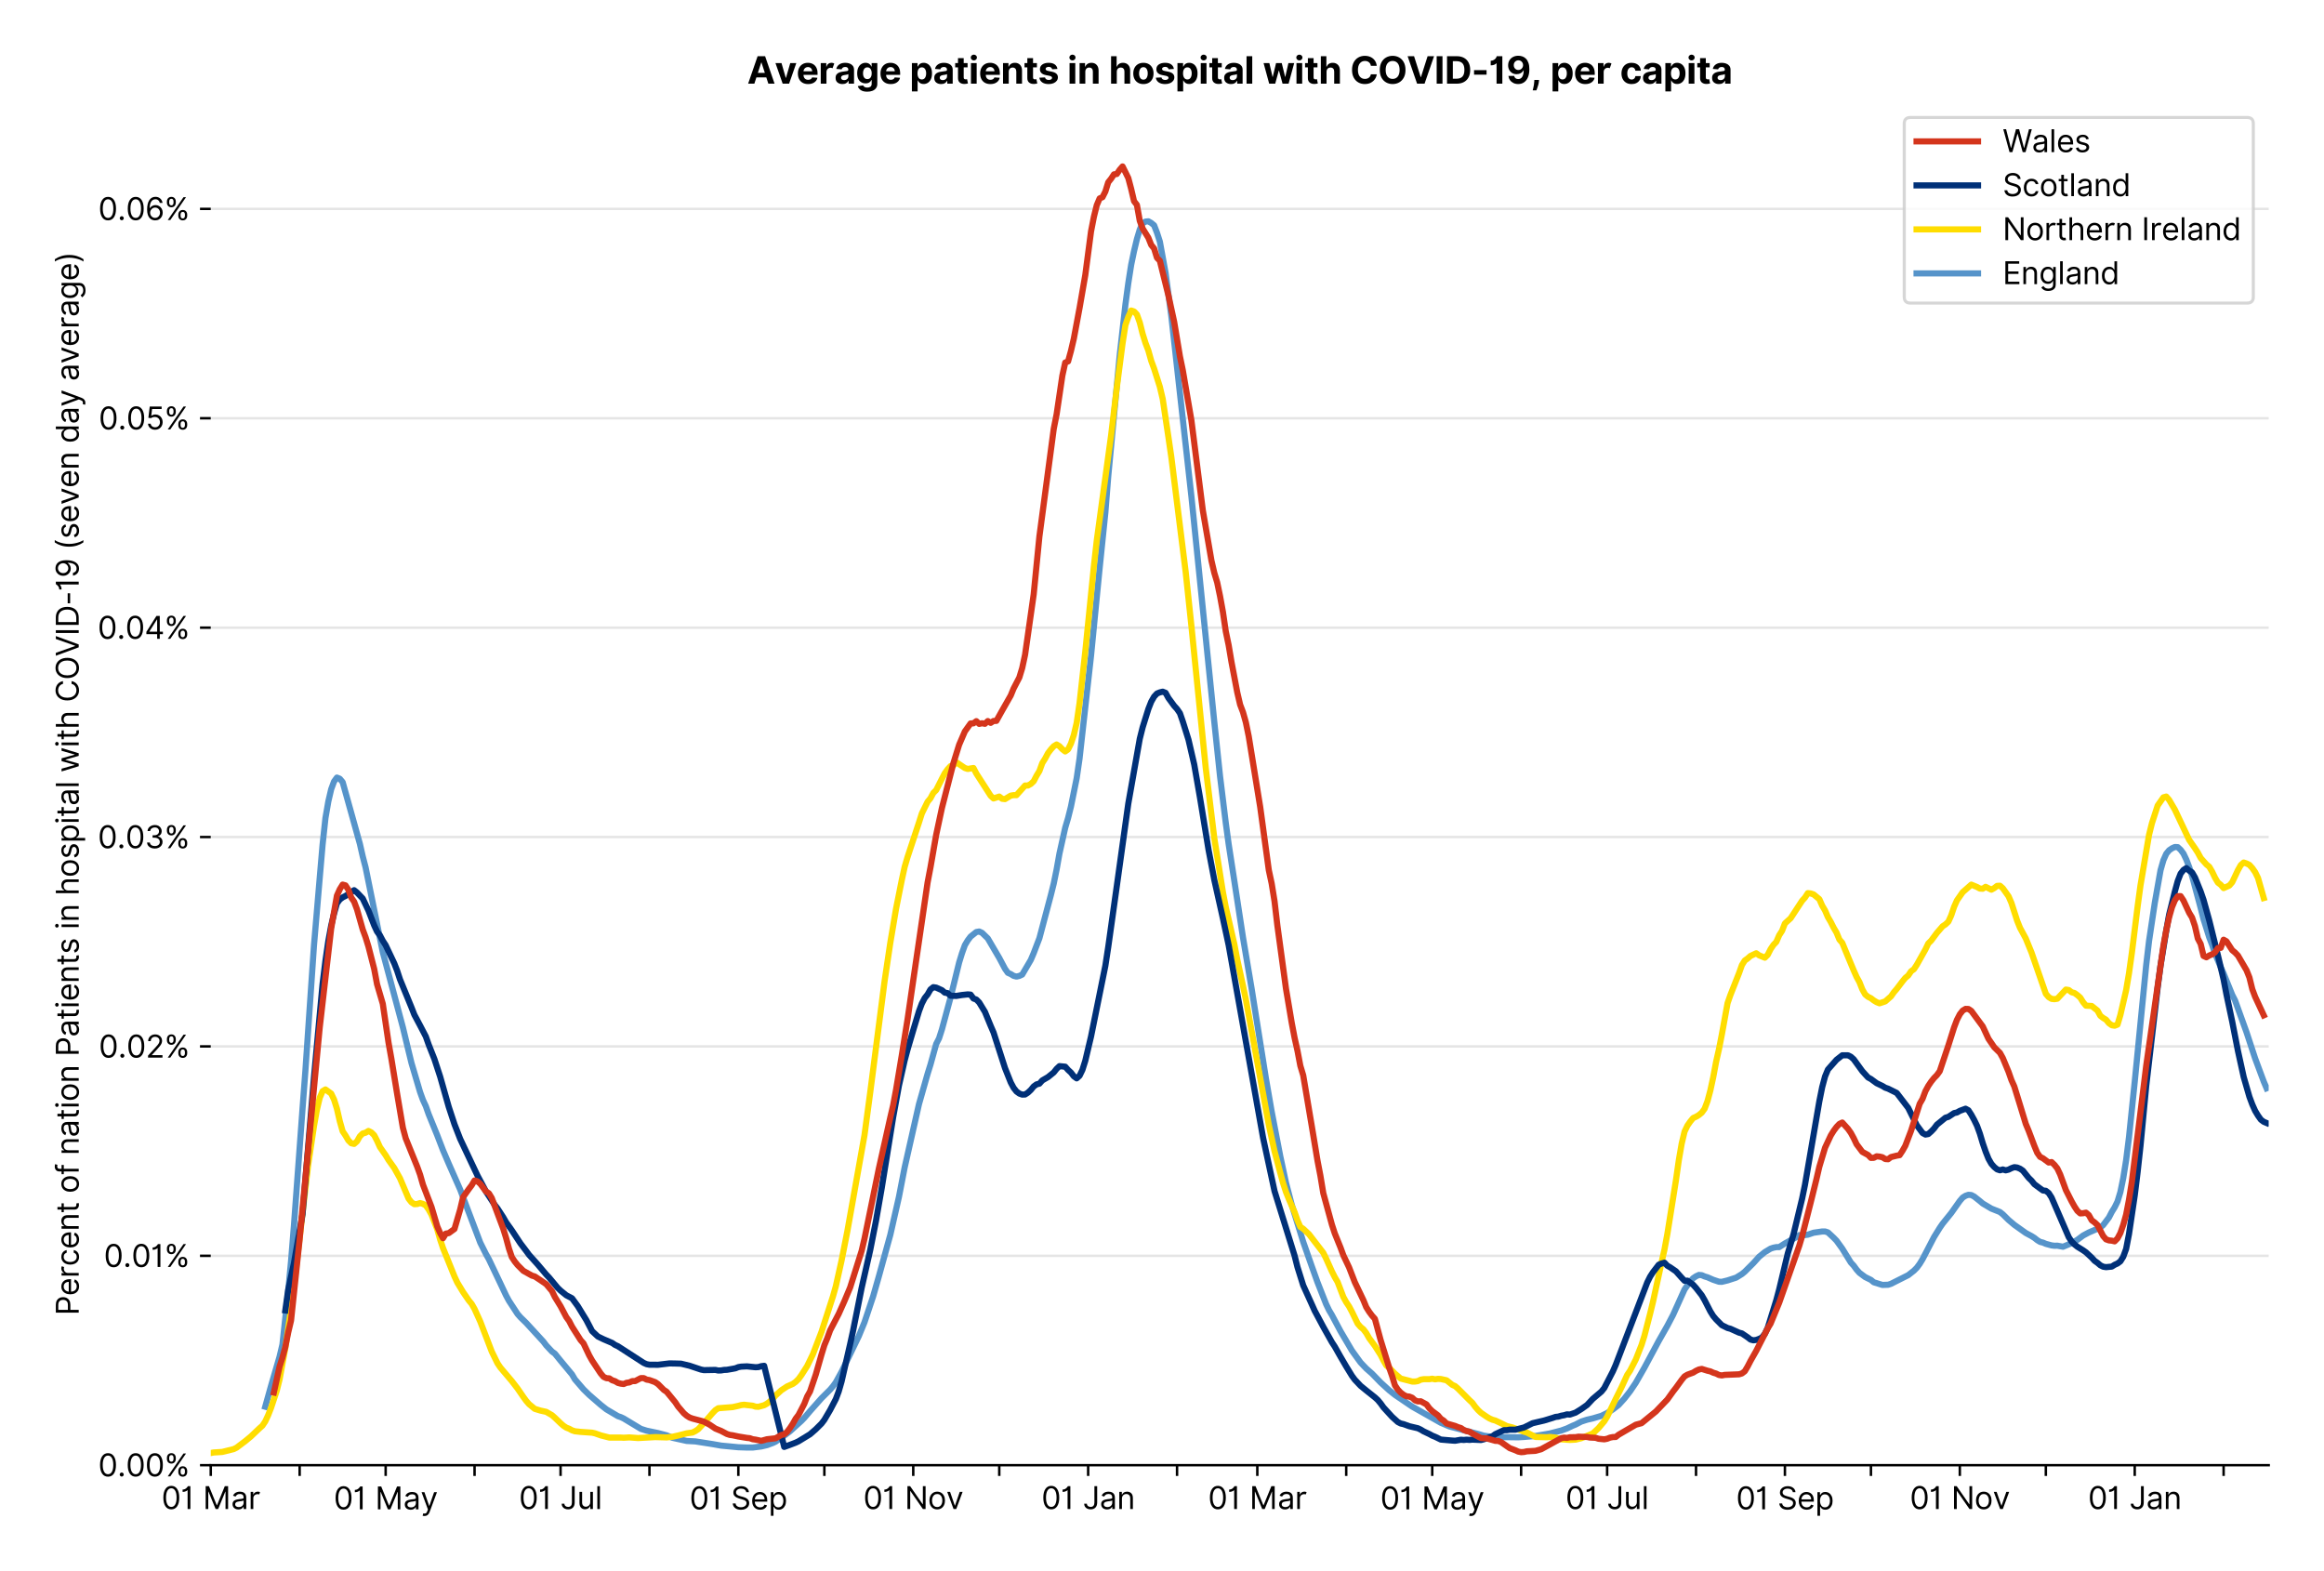 <?xml version="1.0" encoding="utf-8" standalone="no"?>
<!DOCTYPE svg PUBLIC "-//W3C//DTD SVG 1.1//EN"
  "http://www.w3.org/Graphics/SVG/1.1/DTD/svg11.dtd">
<svg xmlns:xlink="http://www.w3.org/1999/xlink" viewBox="0 0 756.175 511.234" xmlns="http://www.w3.org/2000/svg" version="1.1">
 <defs>
  <style type="text/css">*{stroke-linejoin: round; stroke-linecap: butt}</style>
 </defs>
 <g id="figure_1">
  <g id="patch_1">
   <path d="M 0 511.234 
L 756.175 511.234 
L 756.175 0 
L 0 0 
z
" style="fill: #ffffff"/>
  </g>
  <g id="axes_1">
   <g id="patch_2">
    <path d="M 68.575 476.745 
L 738.175 476.745 
L 738.175 33.225 
L 68.575 33.225 
z
" style="fill: #ffffff"/>
   </g>
   <g id="matplotlib.axis_1">
    <g id="xtick_1">
     <g id="line2d_1">
      <defs>
       <path id="mcc46eee850" d="M 0 0 
L 0 3.5 
" style="stroke: #000000; stroke-width: 0.8"/>
      </defs>
      <g>
       <use xlink:href="#mcc46eee850" x="68.575" y="476.745" style="stroke: #000000; stroke-width: 0.8"/>
      </g>
     </g>
     <g id="text_1">
      <!-- 01 Mar -->
      <g transform="translate(52.538 491.018)scale(0.1 -0.1)">
       <defs>
        <path id="Inter-Regular-30" d="M 2000 -64 
Q 1230 -64 806 561 
Q 382 1186 382 2327 
Q 382 3459 809 4088 
Q 1236 4718 2000 4718 
Q 2764 4718 3191 4088 
Q 3618 3459 3618 2327 
Q 3618 1186 3194 561 
Q 2771 -64 2000 -64 
z
M 2000 436 
Q 2509 436 2791 927 
Q 3073 1418 3073 2327 
Q 3073 3234 2789 3730 
Q 2505 4227 2000 4227 
Q 1496 4227 1211 3730 
Q 927 3234 927 2327 
Q 927 1418 1210 927 
Q 1493 436 2000 436 
z
" transform="scale(0.016)"/>
        <path id="Inter-Regular-31" d="M 1973 4655 
L 1973 0 
L 1409 0 
L 1409 3836 
L 1373 3836 
Q 1341 3773 1209 3692 
Q 1077 3611 868 3551 
Q 659 3491 391 3491 
L 391 3964 
Q 661 3964 859 4061 
Q 1057 4159 1190 4291 
Q 1323 4423 1392 4529 
Q 1461 4636 1473 4655 
L 1973 4655 
z
" transform="scale(0.016)"/>
        <path id="Inter-Regular-20" transform="scale(0.016)"/>
        <path id="Inter-Regular-4d" d="M 564 4655 
L 1236 4655 
L 2818 791 
L 2873 791 
L 4455 4655 
L 5127 4655 
L 5127 0 
L 4600 0 
L 4600 3536 
L 4555 3536 
L 3100 0 
L 2591 0 
L 1136 3536 
L 1091 3536 
L 1091 0 
L 564 0 
L 564 4655 
z
" transform="scale(0.016)"/>
        <path id="Inter-Regular-61" d="M 1518 -82 
Q 1186 -82 916 44 
Q 646 170 486 410 
Q 327 650 327 991 
Q 327 1291 445 1478 
Q 564 1666 761 1773 
Q 959 1880 1199 1933 
Q 1439 1986 1682 2018 
Q 2000 2059 2199 2080 
Q 2398 2102 2490 2154 
Q 2582 2207 2582 2336 
L 2582 2355 
Q 2582 2691 2399 2877 
Q 2216 3064 1846 3064 
Q 1461 3064 1243 2895 
Q 1025 2727 936 2536 
L 427 2718 
Q 564 3036 792 3214 
Q 1021 3393 1292 3464 
Q 1564 3536 1827 3536 
Q 1996 3536 2215 3496 
Q 2434 3457 2640 3334 
Q 2846 3211 2982 2963 
Q 3118 2716 3118 2300 
L 3118 0 
L 2582 0 
L 2582 473 
L 2555 473 
Q 2500 359 2373 229 
Q 2246 100 2034 9 
Q 1823 -82 1518 -82 
z
M 1600 400 
Q 1918 400 2137 525 
Q 2357 650 2469 847 
Q 2582 1045 2582 1264 
L 2582 1755 
Q 2548 1714 2433 1681 
Q 2318 1648 2169 1624 
Q 2021 1600 1881 1583 
Q 1741 1566 1655 1555 
Q 1446 1527 1265 1467 
Q 1084 1407 974 1287 
Q 864 1168 864 964 
Q 864 684 1072 542 
Q 1280 400 1600 400 
z
" transform="scale(0.016)"/>
        <path id="Inter-Regular-72" d="M 491 0 
L 491 3491 
L 1009 3491 
L 1009 2964 
L 1046 2964 
Q 1139 3223 1389 3384 
Q 1639 3545 1955 3545 
Q 2100 3545 2209 3511 
Q 2318 3477 2400 3418 
L 2218 2964 
Q 2161 2993 2085 3010 
Q 2009 3027 1909 3027 
Q 1527 3027 1277 2794 
Q 1027 2561 1027 2209 
L 1027 0 
L 491 0 
z
" transform="scale(0.016)"/>
       </defs>
       <use xlink:href="#Inter-Regular-30"/>
       <use xlink:href="#Inter-Regular-31" x="62.5"/>
       <use xlink:href="#Inter-Regular-20" x="106.676"/>
       <use xlink:href="#Inter-Regular-4d" x="134.801"/>
       <use xlink:href="#Inter-Regular-61" x="225.994"/>
       <use xlink:href="#Inter-Regular-72" x="282.386"/>
      </g>
     </g>
    </g>
    <g id="xtick_2">
     <g id="line2d_2">
      <g>
       <use xlink:href="#mcc46eee850" x="97.497" y="476.745" style="stroke: #000000; stroke-width: 0.8"/>
      </g>
     </g>
    </g>
    <g id="xtick_3">
     <g id="line2d_3">
      <g>
       <use xlink:href="#mcc46eee850" x="125.485" y="476.745" style="stroke: #000000; stroke-width: 0.8"/>
      </g>
     </g>
     <g id="text_2">
      <!-- 01 May -->
      <g transform="translate(108.582 491.117)scale(0.1 -0.1)">
       <defs>
        <path id="Inter-Regular-79" d="M 818 -1355 
Q 682 -1355 575 -1333 
Q 468 -1311 427 -1291 
L 564 -818 
Q 857 -893 1053 -814 
Q 1250 -736 1391 -345 
L 1509 -18 
L 218 3491 
L 800 3491 
L 1764 709 
L 1800 709 
L 2764 3491 
L 3346 3491 
L 1846 -564 
Q 1550 -1355 818 -1355 
z
" transform="scale(0.016)"/>
       </defs>
       <use xlink:href="#Inter-Regular-30"/>
       <use xlink:href="#Inter-Regular-31" x="62.5"/>
       <use xlink:href="#Inter-Regular-20" x="106.676"/>
       <use xlink:href="#Inter-Regular-4d" x="134.801"/>
       <use xlink:href="#Inter-Regular-61" x="225.994"/>
       <use xlink:href="#Inter-Regular-79" x="282.386"/>
      </g>
     </g>
    </g>
    <g id="xtick_4">
     <g id="line2d_4">
      <g>
       <use xlink:href="#mcc46eee850" x="154.407" y="476.745" style="stroke: #000000; stroke-width: 0.8"/>
      </g>
     </g>
    </g>
    <g id="xtick_5">
     <g id="line2d_5">
      <g>
       <use xlink:href="#mcc46eee850" x="182.396" y="476.745" style="stroke: #000000; stroke-width: 0.8"/>
      </g>
     </g>
     <g id="text_3">
      <!-- 01 Jul -->
      <g transform="translate(168.852 491.018)scale(0.1 -0.1)">
       <defs>
        <path id="Inter-Regular-4a" d="M 2346 4655 
L 2909 4655 
L 2909 1327 
Q 2909 657 2549 296 
Q 2189 -64 1582 -64 
Q 1200 -64 902 76 
Q 605 216 434 475 
Q 264 734 264 1091 
L 818 1091 
Q 818 795 1034 615 
Q 1250 436 1582 436 
Q 1948 436 2147 664 
Q 2346 893 2346 1327 
L 2346 4655 
z
" transform="scale(0.016)"/>
        <path id="Inter-Regular-75" d="M 2691 1427 
L 2691 3491 
L 3227 3491 
L 3227 0 
L 2691 0 
L 2691 591 
L 2655 591 
Q 2532 325 2273 140 
Q 2014 -45 1618 -45 
Q 1127 -45 809 280 
Q 491 605 491 1273 
L 491 3491 
L 1027 3491 
L 1027 1309 
Q 1027 927 1242 700 
Q 1457 473 1791 473 
Q 1991 473 2199 575 
Q 2407 677 2549 888 
Q 2691 1100 2691 1427 
z
" transform="scale(0.016)"/>
        <path id="Inter-Regular-6c" d="M 1027 4655 
L 1027 0 
L 491 0 
L 491 4655 
L 1027 4655 
z
" transform="scale(0.016)"/>
       </defs>
       <use xlink:href="#Inter-Regular-30"/>
       <use xlink:href="#Inter-Regular-31" x="62.5"/>
       <use xlink:href="#Inter-Regular-20" x="106.676"/>
       <use xlink:href="#Inter-Regular-4a" x="134.801"/>
       <use xlink:href="#Inter-Regular-75" x="189.063"/>
       <use xlink:href="#Inter-Regular-6c" x="247.159"/>
      </g>
     </g>
    </g>
    <g id="xtick_6">
     <g id="line2d_6">
      <g>
       <use xlink:href="#mcc46eee850" x="211.317" y="476.745" style="stroke: #000000; stroke-width: 0.8"/>
      </g>
     </g>
    </g>
    <g id="xtick_7">
     <g id="line2d_7">
      <g>
       <use xlink:href="#mcc46eee850" x="240.239" y="476.745" style="stroke: #000000; stroke-width: 0.8"/>
      </g>
     </g>
     <g id="text_4">
      <!-- 01 Sep -->
      <g transform="translate(224.352 491.117)scale(0.1 -0.1)">
       <defs>
        <path id="Inter-Regular-53" d="M 3109 3491 
Q 3068 3836 2777 4027 
Q 2486 4218 2064 4218 
Q 1600 4218 1318 3999 
Q 1036 3780 1036 3445 
Q 1036 3195 1189 3042 
Q 1343 2889 1553 2803 
Q 1764 2718 1936 2673 
L 2409 2545 
Q 2591 2498 2815 2414 
Q 3039 2330 3244 2185 
Q 3450 2041 3584 1816 
Q 3718 1591 3718 1264 
Q 3718 886 3521 581 
Q 3325 277 2949 97 
Q 2573 -82 2036 -82 
Q 1286 -82 845 272 
Q 405 627 364 1200 
L 946 1200 
Q 968 936 1124 764 
Q 1280 593 1519 510 
Q 1759 427 2036 427 
Q 2359 427 2616 533 
Q 2873 639 3023 828 
Q 3173 1018 3173 1273 
Q 3173 1505 3043 1650 
Q 2914 1795 2702 1886 
Q 2491 1977 2246 2045 
L 1673 2209 
Q 1127 2366 809 2657 
Q 491 2948 491 3418 
Q 491 3809 703 4101 
Q 916 4393 1276 4555 
Q 1636 4718 2082 4718 
Q 2532 4718 2882 4558 
Q 3232 4398 3437 4120 
Q 3643 3843 3655 3491 
L 3109 3491 
z
" transform="scale(0.016)"/>
        <path id="Inter-Regular-65" d="M 1955 -73 
Q 1450 -73 1085 151 
Q 721 375 524 778 
Q 327 1182 327 1718 
Q 327 2255 524 2665 
Q 721 3075 1074 3305 
Q 1427 3536 1900 3536 
Q 2173 3536 2439 3445 
Q 2705 3355 2923 3151 
Q 3141 2948 3270 2614 
Q 3400 2280 3400 1791 
L 3400 1564 
L 866 1564 
Q 884 1005 1183 707 
Q 1482 409 1955 409 
Q 2271 409 2498 545 
Q 2725 682 2827 955 
L 3346 809 
Q 3223 414 2854 170 
Q 2486 -73 1955 -73 
z
M 866 2027 
L 2855 2027 
Q 2855 2470 2595 2762 
Q 2336 3055 1900 3055 
Q 1593 3055 1368 2911 
Q 1143 2768 1013 2533 
Q 884 2298 866 2027 
z
" transform="scale(0.016)"/>
        <path id="Inter-Regular-70" d="M 491 -1309 
L 491 3491 
L 1009 3491 
L 1009 2936 
L 1073 2936 
Q 1132 3027 1237 3169 
Q 1343 3311 1542 3423 
Q 1741 3536 2082 3536 
Q 2523 3536 2859 3315 
Q 3196 3095 3384 2690 
Q 3573 2286 3573 1736 
Q 3573 1182 3384 776 
Q 3196 370 2861 148 
Q 2527 -73 2091 -73 
Q 1755 -73 1552 39 
Q 1350 152 1241 296 
Q 1132 441 1073 536 
L 1027 536 
L 1027 -1309 
L 491 -1309 
z
M 1018 1745 
Q 1018 1152 1276 780 
Q 1534 409 2018 409 
Q 2355 409 2581 587 
Q 2807 766 2921 1069 
Q 3036 1373 3036 1745 
Q 3036 2114 2923 2410 
Q 2811 2707 2585 2881 
Q 2359 3055 2018 3055 
Q 1527 3055 1272 2693 
Q 1018 2332 1018 1745 
z
" transform="scale(0.016)"/>
       </defs>
       <use xlink:href="#Inter-Regular-30"/>
       <use xlink:href="#Inter-Regular-31" x="62.5"/>
       <use xlink:href="#Inter-Regular-20" x="106.676"/>
       <use xlink:href="#Inter-Regular-53" x="134.801"/>
       <use xlink:href="#Inter-Regular-65" x="198.58"/>
       <use xlink:href="#Inter-Regular-70" x="256.818"/>
      </g>
     </g>
    </g>
    <g id="xtick_8">
     <g id="line2d_8">
      <g>
       <use xlink:href="#mcc46eee850" x="268.228" y="476.745" style="stroke: #000000; stroke-width: 0.8"/>
      </g>
     </g>
    </g>
    <g id="xtick_9">
     <g id="line2d_9">
      <g>
       <use xlink:href="#mcc46eee850" x="297.15" y="476.745" style="stroke: #000000; stroke-width: 0.8"/>
      </g>
     </g>
     <g id="text_5">
      <!-- 01 Nov -->
      <g transform="translate(280.878 491.018)scale(0.1 -0.1)">
       <defs>
        <path id="Inter-Regular-4e" d="M 4255 4655 
L 4255 0 
L 3709 0 
L 1173 3655 
L 1127 3655 
L 1127 0 
L 564 0 
L 564 4655 
L 1109 4655 
L 3655 991 
L 3700 991 
L 3700 4655 
L 4255 4655 
z
" transform="scale(0.016)"/>
        <path id="Inter-Regular-6f" d="M 1909 -73 
Q 1436 -73 1080 152 
Q 725 377 526 781 
Q 327 1186 327 1727 
Q 327 2273 526 2679 
Q 725 3086 1080 3311 
Q 1436 3536 1909 3536 
Q 2382 3536 2737 3311 
Q 3093 3086 3292 2679 
Q 3491 2273 3491 1727 
Q 3491 1186 3292 781 
Q 3093 377 2737 152 
Q 2382 -73 1909 -73 
z
M 1909 409 
Q 2268 409 2500 593 
Q 2732 777 2843 1077 
Q 2955 1377 2955 1727 
Q 2955 2077 2843 2379 
Q 2732 2682 2500 2868 
Q 2268 3055 1909 3055 
Q 1550 3055 1318 2868 
Q 1086 2682 975 2379 
Q 864 2077 864 1727 
Q 864 1377 975 1077 
Q 1086 777 1318 593 
Q 1550 409 1909 409 
z
" transform="scale(0.016)"/>
        <path id="Inter-Regular-76" d="M 3346 3491 
L 2055 0 
L 1509 0 
L 218 3491 
L 800 3491 
L 1764 709 
L 1800 709 
L 2764 3491 
L 3346 3491 
z
" transform="scale(0.016)"/>
       </defs>
       <use xlink:href="#Inter-Regular-30"/>
       <use xlink:href="#Inter-Regular-31" x="62.5"/>
       <use xlink:href="#Inter-Regular-20" x="106.676"/>
       <use xlink:href="#Inter-Regular-4e" x="134.801"/>
       <use xlink:href="#Inter-Regular-6f" x="210.085"/>
       <use xlink:href="#Inter-Regular-76" x="269.744"/>
      </g>
     </g>
    </g>
    <g id="xtick_10">
     <g id="line2d_10">
      <g>
       <use xlink:href="#mcc46eee850" x="325.138" y="476.745" style="stroke: #000000; stroke-width: 0.8"/>
      </g>
     </g>
    </g>
    <g id="xtick_11">
     <g id="line2d_11">
      <g>
       <use xlink:href="#mcc46eee850" x="354.06" y="476.745" style="stroke: #000000; stroke-width: 0.8"/>
      </g>
     </g>
     <g id="text_6">
      <!-- 01 Jan -->
      <g transform="translate(338.861 491.018)scale(0.1 -0.1)">
       <defs>
        <path id="Inter-Regular-6e" d="M 1027 2100 
L 1027 0 
L 491 0 
L 491 3491 
L 1009 3491 
L 1009 2945 
L 1055 2945 
Q 1177 3211 1427 3373 
Q 1677 3536 2073 3536 
Q 2602 3536 2928 3211 
Q 3255 2886 3255 2218 
L 3255 0 
L 2718 0 
L 2718 2182 
Q 2718 2593 2504 2824 
Q 2291 3055 1918 3055 
Q 1534 3055 1280 2806 
Q 1027 2557 1027 2100 
z
" transform="scale(0.016)"/>
       </defs>
       <use xlink:href="#Inter-Regular-30"/>
       <use xlink:href="#Inter-Regular-31" x="62.5"/>
       <use xlink:href="#Inter-Regular-20" x="106.676"/>
       <use xlink:href="#Inter-Regular-4a" x="134.801"/>
       <use xlink:href="#Inter-Regular-61" x="189.063"/>
       <use xlink:href="#Inter-Regular-6e" x="245.455"/>
      </g>
     </g>
    </g>
    <g id="xtick_12">
     <g id="line2d_12">
      <g>
       <use xlink:href="#mcc46eee850" x="382.982" y="476.745" style="stroke: #000000; stroke-width: 0.8"/>
      </g>
     </g>
    </g>
    <g id="xtick_13">
     <g id="line2d_13">
      <g>
       <use xlink:href="#mcc46eee850" x="409.104" y="476.745" style="stroke: #000000; stroke-width: 0.8"/>
      </g>
     </g>
     <g id="text_7">
      <!-- 01 Mar -->
      <g transform="translate(393.068 491.018)scale(0.1 -0.1)">
       <use xlink:href="#Inter-Regular-30"/>
       <use xlink:href="#Inter-Regular-31" x="62.5"/>
       <use xlink:href="#Inter-Regular-20" x="106.676"/>
       <use xlink:href="#Inter-Regular-4d" x="134.801"/>
       <use xlink:href="#Inter-Regular-61" x="225.994"/>
       <use xlink:href="#Inter-Regular-72" x="282.386"/>
      </g>
     </g>
    </g>
    <g id="xtick_14">
     <g id="line2d_14">
      <g>
       <use xlink:href="#mcc46eee850" x="438.026" y="476.745" style="stroke: #000000; stroke-width: 0.8"/>
      </g>
     </g>
    </g>
    <g id="xtick_15">
     <g id="line2d_15">
      <g>
       <use xlink:href="#mcc46eee850" x="466.015" y="476.745" style="stroke: #000000; stroke-width: 0.8"/>
      </g>
     </g>
     <g id="text_8">
      <!-- 01 May -->
      <g transform="translate(449.112 491.117)scale(0.1 -0.1)">
       <use xlink:href="#Inter-Regular-30"/>
       <use xlink:href="#Inter-Regular-31" x="62.5"/>
       <use xlink:href="#Inter-Regular-20" x="106.676"/>
       <use xlink:href="#Inter-Regular-4d" x="134.801"/>
       <use xlink:href="#Inter-Regular-61" x="225.994"/>
       <use xlink:href="#Inter-Regular-79" x="282.386"/>
      </g>
     </g>
    </g>
    <g id="xtick_16">
     <g id="line2d_16">
      <g>
       <use xlink:href="#mcc46eee850" x="494.936" y="476.745" style="stroke: #000000; stroke-width: 0.8"/>
      </g>
     </g>
    </g>
    <g id="xtick_17">
     <g id="line2d_17">
      <g>
       <use xlink:href="#mcc46eee850" x="522.925" y="476.745" style="stroke: #000000; stroke-width: 0.8"/>
      </g>
     </g>
     <g id="text_9">
      <!-- 01 Jul -->
      <g transform="translate(509.381 491.018)scale(0.1 -0.1)">
       <use xlink:href="#Inter-Regular-30"/>
       <use xlink:href="#Inter-Regular-31" x="62.5"/>
       <use xlink:href="#Inter-Regular-20" x="106.676"/>
       <use xlink:href="#Inter-Regular-4a" x="134.801"/>
       <use xlink:href="#Inter-Regular-75" x="189.063"/>
       <use xlink:href="#Inter-Regular-6c" x="247.159"/>
      </g>
     </g>
    </g>
    <g id="xtick_18">
     <g id="line2d_18">
      <g>
       <use xlink:href="#mcc46eee850" x="551.847" y="476.745" style="stroke: #000000; stroke-width: 0.8"/>
      </g>
     </g>
    </g>
    <g id="xtick_19">
     <g id="line2d_19">
      <g>
       <use xlink:href="#mcc46eee850" x="580.768" y="476.745" style="stroke: #000000; stroke-width: 0.8"/>
      </g>
     </g>
     <g id="text_10">
      <!-- 01 Sep -->
      <g transform="translate(564.881 491.117)scale(0.1 -0.1)">
       <use xlink:href="#Inter-Regular-30"/>
       <use xlink:href="#Inter-Regular-31" x="62.5"/>
       <use xlink:href="#Inter-Regular-20" x="106.676"/>
       <use xlink:href="#Inter-Regular-53" x="134.801"/>
       <use xlink:href="#Inter-Regular-65" x="198.58"/>
       <use xlink:href="#Inter-Regular-70" x="256.818"/>
      </g>
     </g>
    </g>
    <g id="xtick_20">
     <g id="line2d_20">
      <g>
       <use xlink:href="#mcc46eee850" x="608.757" y="476.745" style="stroke: #000000; stroke-width: 0.8"/>
      </g>
     </g>
    </g>
    <g id="xtick_21">
     <g id="line2d_21">
      <g>
       <use xlink:href="#mcc46eee850" x="637.679" y="476.745" style="stroke: #000000; stroke-width: 0.8"/>
      </g>
     </g>
     <g id="text_11">
      <!-- 01 Nov -->
      <g transform="translate(621.408 491.018)scale(0.1 -0.1)">
       <use xlink:href="#Inter-Regular-30"/>
       <use xlink:href="#Inter-Regular-31" x="62.5"/>
       <use xlink:href="#Inter-Regular-20" x="106.676"/>
       <use xlink:href="#Inter-Regular-4e" x="134.801"/>
       <use xlink:href="#Inter-Regular-6f" x="210.085"/>
       <use xlink:href="#Inter-Regular-76" x="269.744"/>
      </g>
     </g>
    </g>
    <g id="xtick_22">
     <g id="line2d_22">
      <g>
       <use xlink:href="#mcc46eee850" x="665.668" y="476.745" style="stroke: #000000; stroke-width: 0.8"/>
      </g>
     </g>
    </g>
    <g id="xtick_23">
     <g id="line2d_23">
      <g>
       <use xlink:href="#mcc46eee850" x="694.589" y="476.745" style="stroke: #000000; stroke-width: 0.8"/>
      </g>
     </g>
     <g id="text_12">
      <!-- 01 Jan -->
      <g transform="translate(679.39 491.018)scale(0.1 -0.1)">
       <use xlink:href="#Inter-Regular-30"/>
       <use xlink:href="#Inter-Regular-31" x="62.5"/>
       <use xlink:href="#Inter-Regular-20" x="106.676"/>
       <use xlink:href="#Inter-Regular-4a" x="134.801"/>
       <use xlink:href="#Inter-Regular-61" x="189.063"/>
       <use xlink:href="#Inter-Regular-6e" x="245.455"/>
      </g>
     </g>
    </g>
    <g id="xtick_24">
     <g id="line2d_24">
      <g>
       <use xlink:href="#mcc46eee850" x="723.511" y="476.745" style="stroke: #000000; stroke-width: 0.8"/>
      </g>
     </g>
    </g>
   </g>
   <g id="matplotlib.axis_2">
    <g id="ytick_1">
     <g id="line2d_25">
      <path d="M 68.575 476.745 
L 738.175 476.745 
" clip-path="url(#pb7a77ea7d9)" style="fill: none; stroke: #e5e5e5; stroke-width: 0.8; stroke-linecap: square"/>
     </g>
     <g id="line2d_26">
      <defs>
       <path id="mde90c5a9e0" d="M 0 0 
L -3.5 0 
" style="stroke: #000000; stroke-width: 0.8"/>
      </defs>
      <g>
       <use xlink:href="#mde90c5a9e0" x="68.575" y="476.745" style="stroke: #000000; stroke-width: 0.8"/>
      </g>
     </g>
     <g id="text_13">
      <!-- 0.00% -->
      <g transform="translate(31.944 480.382)scale(0.1 -0.1)">
       <defs>
        <path id="Inter-Regular-2e" d="M 882 -36 
Q 714 -36 593 84 
Q 473 205 473 373 
Q 473 541 593 661 
Q 714 782 882 782 
Q 1050 782 1170 661 
Q 1291 541 1291 373 
Q 1291 205 1170 84 
Q 1050 -36 882 -36 
z
" transform="scale(0.016)"/>
        <path id="Inter-Regular-25" d="M 2855 873 
L 2855 1118 
Q 2855 1373 2960 1585 
Q 3066 1798 3269 1926 
Q 3473 2055 3764 2055 
Q 4059 2055 4259 1926 
Q 4459 1798 4561 1585 
Q 4664 1373 4664 1118 
L 4664 873 
Q 4664 618 4560 405 
Q 4457 193 4256 64 
Q 4055 -64 3764 -64 
Q 3468 -64 3266 64 
Q 3064 193 2959 405 
Q 2855 618 2855 873 
z
M 536 3536 
L 536 3782 
Q 536 4036 642 4248 
Q 748 4461 951 4589 
Q 1155 4718 1446 4718 
Q 1741 4718 1941 4589 
Q 2141 4461 2243 4248 
Q 2346 4036 2346 3782 
L 2346 3536 
Q 2346 3282 2242 3069 
Q 2139 2857 1937 2728 
Q 1736 2600 1446 2600 
Q 1150 2600 948 2728 
Q 746 2857 641 3069 
Q 536 3282 536 3536 
z
M 709 0 
L 3909 4655 
L 4427 4655 
L 1227 0 
L 709 0 
z
M 3318 1118 
L 3318 873 
Q 3318 661 3418 494 
Q 3518 327 3764 327 
Q 4002 327 4101 494 
Q 4200 661 4200 873 
L 4200 1118 
Q 4200 1330 4104 1497 
Q 4009 1664 3764 1664 
Q 3525 1664 3421 1497 
Q 3318 1330 3318 1118 
z
M 1000 3782 
L 1000 3536 
Q 1000 3325 1100 3158 
Q 1200 2991 1446 2991 
Q 1684 2991 1783 3158 
Q 1882 3325 1882 3536 
L 1882 3782 
Q 1882 3993 1786 4160 
Q 1691 4327 1446 4327 
Q 1207 4327 1103 4160 
Q 1000 3993 1000 3782 
z
" transform="scale(0.016)"/>
       </defs>
       <use xlink:href="#Inter-Regular-30"/>
       <use xlink:href="#Inter-Regular-2e" x="62.5"/>
       <use xlink:href="#Inter-Regular-30" x="90.057"/>
       <use xlink:href="#Inter-Regular-30" x="152.557"/>
       <use xlink:href="#Inter-Regular-25" x="215.057"/>
      </g>
     </g>
    </g>
    <g id="ytick_2">
     <g id="line2d_27">
      <path d="M 68.575 408.615 
L 738.175 408.615 
" clip-path="url(#pb7a77ea7d9)" style="fill: none; stroke: #e5e5e5; stroke-width: 0.8; stroke-linecap: square"/>
     </g>
     <g id="line2d_28">
      <g>
       <use xlink:href="#mde90c5a9e0" x="68.575" y="408.615" style="stroke: #000000; stroke-width: 0.8"/>
      </g>
     </g>
     <g id="text_14">
      <!-- 0.01% -->
      <g transform="translate(33.777 412.252)scale(0.1 -0.1)">
       <use xlink:href="#Inter-Regular-30"/>
       <use xlink:href="#Inter-Regular-2e" x="62.5"/>
       <use xlink:href="#Inter-Regular-30" x="90.057"/>
       <use xlink:href="#Inter-Regular-31" x="152.557"/>
       <use xlink:href="#Inter-Regular-25" x="196.733"/>
      </g>
     </g>
    </g>
    <g id="ytick_3">
     <g id="line2d_29">
      <path d="M 68.575 340.486 
L 738.175 340.486 
" clip-path="url(#pb7a77ea7d9)" style="fill: none; stroke: #e5e5e5; stroke-width: 0.8; stroke-linecap: square"/>
     </g>
     <g id="line2d_30">
      <g>
       <use xlink:href="#mde90c5a9e0" x="68.575" y="340.486" style="stroke: #000000; stroke-width: 0.8"/>
      </g>
     </g>
     <g id="text_15">
      <!-- 0.02% -->
      <g transform="translate(32.142 344.122)scale(0.1 -0.1)">
       <defs>
        <path id="Inter-Regular-32" d="M 482 0 
L 482 409 
L 2018 2091 
Q 2289 2386 2464 2605 
Q 2639 2825 2724 3019 
Q 2809 3214 2809 3427 
Q 2809 3795 2553 4011 
Q 2298 4227 1918 4227 
Q 1514 4227 1275 3985 
Q 1036 3743 1036 3345 
L 500 3345 
Q 500 3755 688 4064 
Q 877 4373 1203 4545 
Q 1530 4718 1936 4718 
Q 2346 4718 2661 4545 
Q 2977 4373 3156 4079 
Q 3336 3786 3336 3427 
Q 3336 3170 3244 2926 
Q 3152 2682 2926 2383 
Q 2700 2084 2300 1655 
L 1255 536 
L 1255 500 
L 3418 500 
L 3418 0 
L 482 0 
z
" transform="scale(0.016)"/>
       </defs>
       <use xlink:href="#Inter-Regular-30"/>
       <use xlink:href="#Inter-Regular-2e" x="62.5"/>
       <use xlink:href="#Inter-Regular-30" x="90.057"/>
       <use xlink:href="#Inter-Regular-32" x="152.557"/>
       <use xlink:href="#Inter-Regular-25" x="213.068"/>
      </g>
     </g>
    </g>
    <g id="ytick_4">
     <g id="line2d_31">
      <path d="M 68.575 272.356 
L 738.175 272.356 
" clip-path="url(#pb7a77ea7d9)" style="fill: none; stroke: #e5e5e5; stroke-width: 0.8; stroke-linecap: square"/>
     </g>
     <g id="line2d_32">
      <g>
       <use xlink:href="#mde90c5a9e0" x="68.575" y="272.356" style="stroke: #000000; stroke-width: 0.8"/>
      </g>
     </g>
     <g id="text_16">
      <!-- 0.03% -->
      <g transform="translate(31.83 275.993)scale(0.1 -0.1)">
       <defs>
        <path id="Inter-Regular-33" d="M 2055 -64 
Q 1605 -64 1253 90 
Q 902 245 696 521 
Q 491 798 473 1164 
L 1046 1164 
Q 1071 827 1356 631 
Q 1641 436 2046 436 
Q 2493 436 2783 664 
Q 3073 893 3073 1264 
Q 3073 1650 2787 1893 
Q 2502 2136 1973 2136 
L 1600 2136 
L 1600 2636 
L 1973 2636 
Q 2386 2636 2647 2856 
Q 2909 3077 2909 3445 
Q 2909 3798 2679 4012 
Q 2450 4227 2064 4227 
Q 1823 4227 1610 4139 
Q 1398 4052 1264 3887 
Q 1130 3723 1118 3491 
L 573 3491 
Q 586 3857 793 4133 
Q 1000 4409 1335 4563 
Q 1671 4718 2073 4718 
Q 2505 4718 2814 4544 
Q 3123 4370 3289 4086 
Q 3455 3802 3455 3473 
Q 3455 3080 3249 2802 
Q 3043 2525 2691 2418 
L 2691 2382 
Q 3132 2309 3379 2008 
Q 3627 1707 3627 1264 
Q 3627 884 3421 583 
Q 3216 282 2861 109 
Q 2507 -64 2055 -64 
z
" transform="scale(0.016)"/>
       </defs>
       <use xlink:href="#Inter-Regular-30"/>
       <use xlink:href="#Inter-Regular-2e" x="62.5"/>
       <use xlink:href="#Inter-Regular-30" x="90.057"/>
       <use xlink:href="#Inter-Regular-33" x="152.557"/>
       <use xlink:href="#Inter-Regular-25" x="216.193"/>
      </g>
     </g>
    </g>
    <g id="ytick_5">
     <g id="line2d_33">
      <path d="M 68.575 204.226 
L 738.175 204.226 
" clip-path="url(#pb7a77ea7d9)" style="fill: none; stroke: #e5e5e5; stroke-width: 0.8; stroke-linecap: square"/>
     </g>
     <g id="line2d_34">
      <g>
       <use xlink:href="#mde90c5a9e0" x="68.575" y="204.226" style="stroke: #000000; stroke-width: 0.8"/>
      </g>
     </g>
     <g id="text_17">
      <!-- 0.04% -->
      <g transform="translate(31.773 207.863)scale(0.1 -0.1)">
       <defs>
        <path id="Inter-Regular-34" d="M 373 955 
L 373 1418 
L 2418 4655 
L 3100 4655 
L 3100 1455 
L 3736 1455 
L 3736 955 
L 3100 955 
L 3100 0 
L 2564 0 
L 2564 955 
L 373 955 
z
M 2564 1455 
L 2564 3936 
L 2527 3936 
L 982 1491 
L 982 1455 
L 2564 1455 
z
" transform="scale(0.016)"/>
       </defs>
       <use xlink:href="#Inter-Regular-30"/>
       <use xlink:href="#Inter-Regular-2e" x="62.5"/>
       <use xlink:href="#Inter-Regular-30" x="90.057"/>
       <use xlink:href="#Inter-Regular-34" x="152.557"/>
       <use xlink:href="#Inter-Regular-25" x="216.761"/>
      </g>
     </g>
    </g>
    <g id="ytick_6">
     <g id="line2d_35">
      <path d="M 68.575 136.097 
L 738.175 136.097 
" clip-path="url(#pb7a77ea7d9)" style="fill: none; stroke: #e5e5e5; stroke-width: 0.8; stroke-linecap: square"/>
     </g>
     <g id="line2d_36">
      <g>
       <use xlink:href="#mde90c5a9e0" x="68.575" y="136.097" style="stroke: #000000; stroke-width: 0.8"/>
      </g>
     </g>
     <g id="text_18">
      <!-- 0.05% -->
      <g transform="translate(32.114 139.733)scale(0.1 -0.1)">
       <defs>
        <path id="Inter-Regular-35" d="M 1936 -64 
Q 1536 -64 1216 95 
Q 896 255 702 532 
Q 509 809 491 1164 
L 1036 1164 
Q 1068 848 1324 642 
Q 1580 436 1936 436 
Q 2223 436 2447 570 
Q 2671 705 2799 940 
Q 2927 1175 2927 1473 
Q 2927 1777 2794 2017 
Q 2661 2257 2429 2395 
Q 2198 2534 1900 2536 
Q 1686 2539 1461 2472 
Q 1236 2405 1091 2300 
L 564 2364 
L 846 4655 
L 3264 4655 
L 3264 4155 
L 1318 4155 
L 1155 2782 
L 1182 2782 
Q 1325 2895 1541 2970 
Q 1757 3045 1991 3045 
Q 2418 3045 2753 2842 
Q 3089 2639 3281 2286 
Q 3473 1934 3473 1482 
Q 3473 1036 3274 687 
Q 3075 339 2727 137 
Q 2380 -64 1936 -64 
z
" transform="scale(0.016)"/>
       </defs>
       <use xlink:href="#Inter-Regular-30"/>
       <use xlink:href="#Inter-Regular-2e" x="62.5"/>
       <use xlink:href="#Inter-Regular-30" x="90.057"/>
       <use xlink:href="#Inter-Regular-35" x="152.557"/>
       <use xlink:href="#Inter-Regular-25" x="213.352"/>
      </g>
     </g>
    </g>
    <g id="ytick_7">
     <g id="line2d_37">
      <path d="M 68.575 67.967 
L 738.175 67.967 
" clip-path="url(#pb7a77ea7d9)" style="fill: none; stroke: #e5e5e5; stroke-width: 0.8; stroke-linecap: square"/>
     </g>
     <g id="line2d_38">
      <g>
       <use xlink:href="#mde90c5a9e0" x="68.575" y="67.967" style="stroke: #000000; stroke-width: 0.8"/>
      </g>
     </g>
     <g id="text_19">
      <!-- 0.06% -->
      <g transform="translate(31.958 71.604)scale(0.1 -0.1)">
       <defs>
        <path id="Inter-Regular-36" d="M 2027 -64 
Q 1741 -59 1454 45 
Q 1168 150 932 399 
Q 696 648 552 1074 
Q 409 1500 409 2145 
Q 409 3386 861 4056 
Q 1314 4727 2100 4727 
Q 2686 4727 3073 4384 
Q 3461 4041 3546 3491 
L 2991 3491 
Q 2914 3811 2691 4019 
Q 2468 4227 2100 4227 
Q 1559 4227 1249 3755 
Q 939 3284 936 2427 
L 973 2427 
Q 1164 2716 1461 2880 
Q 1759 3045 2118 3045 
Q 2518 3045 2850 2846 
Q 3182 2648 3382 2299 
Q 3582 1950 3582 1500 
Q 3582 1068 3389 710 
Q 3196 352 2847 142 
Q 2498 -68 2027 -64 
z
M 2027 436 
Q 2314 436 2542 579 
Q 2771 723 2903 964 
Q 3036 1205 3036 1500 
Q 3036 1789 2908 2026 
Q 2780 2264 2556 2404 
Q 2332 2545 2046 2545 
Q 1757 2545 1525 2397 
Q 1293 2250 1157 2010 
Q 1021 1770 1018 1491 
Q 1018 1214 1149 973 
Q 1280 732 1508 584 
Q 1736 436 2027 436 
z
" transform="scale(0.016)"/>
       </defs>
       <use xlink:href="#Inter-Regular-30"/>
       <use xlink:href="#Inter-Regular-2e" x="62.5"/>
       <use xlink:href="#Inter-Regular-30" x="90.057"/>
       <use xlink:href="#Inter-Regular-36" x="152.557"/>
       <use xlink:href="#Inter-Regular-25" x="214.915"/>
      </g>
     </g>
    </g>
    <g id="text_20">
     <!-- Percent of nation Patients in hospital with COVID-19 (seven day average) -->
     <g transform="translate(25.614 428.013)rotate(-90)scale(0.1 -0.1)">
      <defs>
       <path id="Inter-Regular-50" d="M 564 0 
L 564 4655 
L 2136 4655 
Q 2684 4655 3033 4458 
Q 3382 4261 3550 3927 
Q 3718 3593 3718 3182 
Q 3718 2770 3551 2434 
Q 3384 2098 3036 1899 
Q 2689 1700 2146 1700 
L 1127 1700 
L 1127 0 
L 564 0 
z
M 1127 2200 
L 2127 2200 
Q 2689 2200 2926 2482 
Q 3164 2764 3164 3182 
Q 3164 3602 2925 3878 
Q 2686 4155 2118 4155 
L 1127 4155 
L 1127 2200 
z
" transform="scale(0.016)"/>
       <path id="Inter-Regular-63" d="M 1909 -73 
Q 1418 -73 1063 159 
Q 709 391 518 798 
Q 327 1205 327 1727 
Q 327 2259 524 2667 
Q 721 3075 1074 3305 
Q 1427 3536 1900 3536 
Q 2268 3536 2563 3400 
Q 2859 3264 3047 3018 
Q 3236 2773 3282 2445 
L 2746 2445 
Q 2684 2684 2474 2869 
Q 2264 3055 1909 3055 
Q 1439 3055 1151 2697 
Q 864 2339 864 1745 
Q 864 1139 1148 774 
Q 1432 409 1909 409 
Q 2223 409 2447 570 
Q 2671 732 2746 1018 
L 3282 1018 
Q 3236 709 3058 462 
Q 2880 216 2588 71 
Q 2296 -73 1909 -73 
z
" transform="scale(0.016)"/>
       <path id="Inter-Regular-74" d="M 2009 3491 
L 2009 3036 
L 1264 3036 
L 1264 1000 
Q 1264 773 1331 660 
Q 1398 548 1503 510 
Q 1609 473 1727 473 
Q 1816 473 1873 483 
Q 1930 493 1964 500 
L 2073 18 
Q 2018 -2 1920 -23 
Q 1823 -45 1673 -45 
Q 1446 -45 1228 52 
Q 1011 150 869 350 
Q 727 550 727 855 
L 727 3036 
L 200 3036 
L 200 3491 
L 727 3491 
L 727 4327 
L 1264 4327 
L 1264 3491 
L 2009 3491 
z
" transform="scale(0.016)"/>
       <path id="Inter-Regular-66" d="M 2046 3491 
L 2046 3036 
L 1264 3036 
L 1264 0 
L 727 0 
L 727 3036 
L 164 3036 
L 164 3491 
L 727 3491 
L 727 3973 
Q 727 4273 868 4473 
Q 1009 4673 1234 4773 
Q 1459 4873 1709 4873 
Q 1907 4873 2032 4841 
Q 2157 4809 2218 4782 
L 2064 4318 
Q 2023 4332 1951 4352 
Q 1880 4373 1764 4373 
Q 1498 4373 1381 4239 
Q 1264 4105 1264 3845 
L 1264 3491 
L 2046 3491 
z
" transform="scale(0.016)"/>
       <path id="Inter-Regular-69" d="M 491 0 
L 491 3491 
L 1027 3491 
L 1027 0 
L 491 0 
z
M 764 4073 
Q 607 4073 494 4179 
Q 382 4286 382 4436 
Q 382 4586 494 4693 
Q 607 4800 764 4800 
Q 921 4800 1033 4693 
Q 1146 4586 1146 4436 
Q 1146 4286 1033 4179 
Q 921 4073 764 4073 
z
" transform="scale(0.016)"/>
       <path id="Inter-Regular-73" d="M 2964 2709 
L 2482 2573 
Q 2411 2755 2245 2914 
Q 2080 3073 1727 3073 
Q 1407 3073 1194 2926 
Q 982 2780 982 2555 
Q 982 2355 1127 2239 
Q 1273 2123 1582 2045 
L 2100 1918 
Q 3027 1691 3027 973 
Q 3027 673 2855 436 
Q 2684 200 2377 63 
Q 2071 -73 1664 -73 
Q 1130 -73 780 159 
Q 430 391 336 836 
L 846 964 
Q 989 400 1655 400 
Q 2030 400 2251 560 
Q 2473 720 2473 945 
Q 2473 1316 1955 1436 
L 1373 1573 
Q 893 1686 669 1926 
Q 446 2166 446 2527 
Q 446 2823 613 3050 
Q 780 3277 1069 3406 
Q 1359 3536 1727 3536 
Q 2246 3536 2542 3309 
Q 2839 3082 2964 2709 
z
" transform="scale(0.016)"/>
       <path id="Inter-Regular-68" d="M 1027 2100 
L 1027 0 
L 491 0 
L 491 4655 
L 1027 4655 
L 1027 2945 
L 1073 2945 
Q 1196 3216 1442 3376 
Q 1689 3536 2100 3536 
Q 2636 3536 2963 3213 
Q 3291 2891 3291 2218 
L 3291 0 
L 2755 0 
L 2755 2182 
Q 2755 2598 2540 2826 
Q 2325 3055 1946 3055 
Q 1548 3055 1287 2806 
Q 1027 2557 1027 2100 
z
" transform="scale(0.016)"/>
       <path id="Inter-Regular-77" d="M 1282 0 
L 218 3491 
L 782 3491 
L 1536 818 
L 1573 818 
L 2318 3491 
L 2891 3491 
L 3627 827 
L 3664 827 
L 4418 3491 
L 4982 3491 
L 3918 0 
L 3391 0 
L 2627 2682 
L 2573 2682 
L 1809 0 
L 1282 0 
z
" transform="scale(0.016)"/>
       <path id="Inter-Regular-43" d="M 4309 3200 
L 3746 3200 
Q 3677 3523 3484 3743 
Q 3291 3964 3018 4077 
Q 2746 4191 2436 4191 
Q 2014 4191 1672 3977 
Q 1330 3764 1128 3348 
Q 927 2932 927 2327 
Q 927 1723 1128 1307 
Q 1330 891 1672 677 
Q 2014 464 2436 464 
Q 2746 464 3018 577 
Q 3291 691 3484 911 
Q 3677 1132 3746 1455 
L 4309 1455 
Q 4223 977 3957 637 
Q 3691 298 3298 117 
Q 2905 -64 2436 -64 
Q 1841 -64 1377 227 
Q 914 518 648 1054 
Q 382 1591 382 2327 
Q 382 3064 648 3600 
Q 914 4136 1377 4427 
Q 1841 4718 2436 4718 
Q 2905 4718 3298 4537 
Q 3691 4357 3957 4017 
Q 4223 3677 4309 3200 
z
" transform="scale(0.016)"/>
       <path id="Inter-Regular-4f" d="M 4491 2327 
Q 4491 1591 4225 1054 
Q 3959 518 3495 227 
Q 3032 -64 2436 -64 
Q 1841 -64 1377 227 
Q 914 518 648 1054 
Q 382 1591 382 2327 
Q 382 3064 648 3600 
Q 914 4136 1377 4427 
Q 1841 4718 2436 4718 
Q 3032 4718 3495 4427 
Q 3959 4136 4225 3600 
Q 4491 3064 4491 2327 
z
M 3946 2327 
Q 3946 2932 3744 3348 
Q 3543 3764 3201 3977 
Q 2859 4191 2436 4191 
Q 2014 4191 1672 3977 
Q 1330 3764 1128 3348 
Q 927 2932 927 2327 
Q 927 1723 1128 1307 
Q 1330 891 1672 677 
Q 2014 464 2436 464 
Q 2859 464 3201 677 
Q 3543 891 3744 1307 
Q 3946 1723 3946 2327 
z
" transform="scale(0.016)"/>
       <path id="Inter-Regular-56" d="M 755 4655 
L 2136 736 
L 2191 736 
L 3573 4655 
L 4164 4655 
L 2455 0 
L 1873 0 
L 164 4655 
L 755 4655 
z
" transform="scale(0.016)"/>
       <path id="Inter-Regular-49" d="M 1127 4655 
L 1127 0 
L 564 0 
L 564 4655 
L 1127 4655 
z
" transform="scale(0.016)"/>
       <path id="Inter-Regular-44" d="M 2000 0 
L 564 0 
L 564 4655 
L 2064 4655 
Q 2741 4655 3223 4376 
Q 3705 4098 3961 3578 
Q 4218 3059 4218 2336 
Q 4218 1609 3959 1085 
Q 3700 561 3204 280 
Q 2709 0 2000 0 
z
M 1127 500 
L 1964 500 
Q 2830 500 3251 992 
Q 3673 1484 3673 2336 
Q 3673 3182 3259 3668 
Q 2846 4155 2027 4155 
L 1127 4155 
L 1127 500 
z
" transform="scale(0.016)"/>
       <path id="Inter-Regular-2d" d="M 2491 2245 
L 2491 1745 
L 455 1745 
L 455 2245 
L 2491 2245 
z
" transform="scale(0.016)"/>
       <path id="Inter-Regular-39" d="M 1964 4727 
Q 2250 4725 2536 4618 
Q 2823 4511 3059 4263 
Q 3296 4016 3439 3590 
Q 3582 3164 3582 2518 
Q 3582 1277 3128 606 
Q 2675 -64 1891 -64 
Q 1305 -64 916 278 
Q 527 620 446 1173 
L 1000 1173 
Q 1075 852 1299 644 
Q 1523 436 1891 436 
Q 2430 436 2742 906 
Q 3055 1377 3055 2236 
L 3018 2236 
Q 2827 1950 2530 1784 
Q 2234 1618 1873 1618 
Q 1473 1618 1140 1817 
Q 807 2016 608 2365 
Q 409 2714 409 3164 
Q 409 3595 601 3952 
Q 793 4309 1142 4520 
Q 1491 4732 1964 4727 
z
M 1964 4227 
Q 1677 4227 1449 4084 
Q 1221 3941 1088 3700 
Q 955 3459 955 3164 
Q 955 2873 1083 2635 
Q 1211 2398 1435 2258 
Q 1659 2118 1946 2118 
Q 2232 2118 2465 2266 
Q 2698 2414 2835 2654 
Q 2973 2895 2973 3173 
Q 2973 3450 2842 3691 
Q 2711 3932 2483 4079 
Q 2255 4227 1964 4227 
z
" transform="scale(0.016)"/>
       <path id="Inter-Regular-28" d="M 682 1964 
Q 682 2823 906 3544 
Q 1130 4266 1546 4873 
L 2018 4873 
Q 1800 4573 1623 4095 
Q 1446 3618 1341 3061 
Q 1236 2505 1236 1964 
Q 1236 1423 1341 866 
Q 1446 309 1623 -168 
Q 1800 -645 2018 -945 
L 1546 -945 
Q 1130 -339 906 383 
Q 682 1105 682 1964 
z
" transform="scale(0.016)"/>
       <path id="Inter-Regular-64" d="M 1809 -73 
Q 1373 -73 1039 148 
Q 705 370 516 776 
Q 327 1182 327 1736 
Q 327 2286 516 2690 
Q 705 3095 1041 3315 
Q 1377 3536 1818 3536 
Q 2159 3536 2358 3423 
Q 2557 3311 2662 3169 
Q 2768 3027 2827 2936 
L 2873 2936 
L 2873 4655 
L 3409 4655 
L 3409 0 
L 2891 0 
L 2891 536 
L 2827 536 
Q 2768 441 2659 296 
Q 2550 152 2348 39 
Q 2146 -73 1809 -73 
z
M 1882 409 
Q 2366 409 2624 780 
Q 2882 1152 2882 1745 
Q 2882 2332 2627 2693 
Q 2373 3055 1882 3055 
Q 1541 3055 1315 2881 
Q 1089 2707 976 2410 
Q 864 2114 864 1745 
Q 864 1373 978 1069 
Q 1093 766 1319 587 
Q 1546 409 1882 409 
z
" transform="scale(0.016)"/>
       <path id="Inter-Regular-67" d="M 1900 -1382 
Q 1316 -1382 976 -1169 
Q 636 -957 473 -682 
L 900 -382 
Q 973 -477 1084 -601 
Q 1196 -725 1390 -817 
Q 1584 -909 1900 -909 
Q 2323 -909 2598 -704 
Q 2873 -500 2873 -64 
L 2873 645 
L 2827 645 
Q 2768 550 2660 410 
Q 2552 270 2351 162 
Q 2150 55 1809 55 
Q 1386 55 1051 255 
Q 716 455 521 836 
Q 327 1218 327 1764 
Q 327 2300 516 2699 
Q 705 3098 1041 3317 
Q 1377 3536 1818 3536 
Q 2159 3536 2360 3423 
Q 2561 3311 2669 3169 
Q 2777 3027 2836 2936 
L 2891 2936 
L 2891 3491 
L 3409 3491 
L 3409 -100 
Q 3409 -550 3205 -833 
Q 3002 -1116 2660 -1249 
Q 2318 -1382 1900 -1382 
z
M 1882 536 
Q 2366 536 2624 864 
Q 2882 1193 2882 1773 
Q 2882 2339 2627 2697 
Q 2373 3055 1882 3055 
Q 1541 3055 1315 2882 
Q 1089 2709 976 2418 
Q 864 2127 864 1773 
Q 864 1227 1120 881 
Q 1377 536 1882 536 
z
" transform="scale(0.016)"/>
       <path id="Inter-Regular-29" d="M 1638 1940 
Q 1638 1081 1414 359 
Q 1191 -362 775 -969 
L 302 -969 
Q 520 -669 697 -191 
Q 875 286 979 842 
Q 1084 1399 1084 1940 
Q 1084 2481 979 3038 
Q 875 3595 697 4072 
Q 520 4549 302 4849 
L 775 4849 
Q 1191 4243 1414 3521 
Q 1638 2799 1638 1940 
z
" transform="scale(0.016)"/>
      </defs>
      <use xlink:href="#Inter-Regular-50"/>
      <use xlink:href="#Inter-Regular-65" x="63.494"/>
      <use xlink:href="#Inter-Regular-72" x="121.733"/>
      <use xlink:href="#Inter-Regular-63" x="160.085"/>
      <use xlink:href="#Inter-Regular-65" x="215.909"/>
      <use xlink:href="#Inter-Regular-6e" x="274.148"/>
      <use xlink:href="#Inter-Regular-74" x="332.671"/>
      <use xlink:href="#Inter-Regular-20" x="369.034"/>
      <use xlink:href="#Inter-Regular-6f" x="397.159"/>
      <use xlink:href="#Inter-Regular-66" x="456.818"/>
      <use xlink:href="#Inter-Regular-20" x="492.898"/>
      <use xlink:href="#Inter-Regular-6e" x="521.023"/>
      <use xlink:href="#Inter-Regular-61" x="579.546"/>
      <use xlink:href="#Inter-Regular-74" x="635.938"/>
      <use xlink:href="#Inter-Regular-69" x="672.301"/>
      <use xlink:href="#Inter-Regular-6f" x="696.023"/>
      <use xlink:href="#Inter-Regular-6e" x="755.682"/>
      <use xlink:href="#Inter-Regular-20" x="814.205"/>
      <use xlink:href="#Inter-Regular-50" x="842.33"/>
      <use xlink:href="#Inter-Regular-61" x="905.824"/>
      <use xlink:href="#Inter-Regular-74" x="962.216"/>
      <use xlink:href="#Inter-Regular-69" x="998.58"/>
      <use xlink:href="#Inter-Regular-65" x="1022.301"/>
      <use xlink:href="#Inter-Regular-6e" x="1080.54"/>
      <use xlink:href="#Inter-Regular-74" x="1139.063"/>
      <use xlink:href="#Inter-Regular-73" x="1175.426"/>
      <use xlink:href="#Inter-Regular-20" x="1227.699"/>
      <use xlink:href="#Inter-Regular-69" x="1255.824"/>
      <use xlink:href="#Inter-Regular-6e" x="1279.546"/>
      <use xlink:href="#Inter-Regular-20" x="1338.068"/>
      <use xlink:href="#Inter-Regular-68" x="1366.193"/>
      <use xlink:href="#Inter-Regular-6f" x="1425.284"/>
      <use xlink:href="#Inter-Regular-73" x="1484.943"/>
      <use xlink:href="#Inter-Regular-70" x="1537.216"/>
      <use xlink:href="#Inter-Regular-69" x="1598.154"/>
      <use xlink:href="#Inter-Regular-74" x="1621.875"/>
      <use xlink:href="#Inter-Regular-61" x="1658.239"/>
      <use xlink:href="#Inter-Regular-6c" x="1714.631"/>
      <use xlink:href="#Inter-Regular-20" x="1738.353"/>
      <use xlink:href="#Inter-Regular-77" x="1766.478"/>
      <use xlink:href="#Inter-Regular-69" x="1847.728"/>
      <use xlink:href="#Inter-Regular-74" x="1871.449"/>
      <use xlink:href="#Inter-Regular-68" x="1907.813"/>
      <use xlink:href="#Inter-Regular-20" x="1966.904"/>
      <use xlink:href="#Inter-Regular-43" x="1995.029"/>
      <use xlink:href="#Inter-Regular-4f" x="2067.756"/>
      <use xlink:href="#Inter-Regular-56" x="2143.892"/>
      <use xlink:href="#Inter-Regular-49" x="2211.506"/>
      <use xlink:href="#Inter-Regular-44" x="2237.926"/>
      <use xlink:href="#Inter-Regular-2d" x="2309.802"/>
      <use xlink:href="#Inter-Regular-31" x="2355.824"/>
      <use xlink:href="#Inter-Regular-39" x="2400"/>
      <use xlink:href="#Inter-Regular-20" x="2462.358"/>
      <use xlink:href="#Inter-Regular-28" x="2490.483"/>
      <use xlink:href="#Inter-Regular-73" x="2526.705"/>
      <use xlink:href="#Inter-Regular-65" x="2578.978"/>
      <use xlink:href="#Inter-Regular-76" x="2637.216"/>
      <use xlink:href="#Inter-Regular-65" x="2692.898"/>
      <use xlink:href="#Inter-Regular-6e" x="2751.137"/>
      <use xlink:href="#Inter-Regular-20" x="2809.66"/>
      <use xlink:href="#Inter-Regular-64" x="2837.785"/>
      <use xlink:href="#Inter-Regular-61" x="2899.858"/>
      <use xlink:href="#Inter-Regular-79" x="2956.25"/>
      <use xlink:href="#Inter-Regular-20" x="3011.932"/>
      <use xlink:href="#Inter-Regular-61" x="3040.057"/>
      <use xlink:href="#Inter-Regular-76" x="3096.449"/>
      <use xlink:href="#Inter-Regular-65" x="3152.131"/>
      <use xlink:href="#Inter-Regular-72" x="3210.37"/>
      <use xlink:href="#Inter-Regular-61" x="3248.722"/>
      <use xlink:href="#Inter-Regular-67" x="3305.114"/>
      <use xlink:href="#Inter-Regular-65" x="3366.052"/>
      <use xlink:href="#Inter-Regular-29" x="3424.29"/>
     </g>
    </g>
   </g>
   <g id="line2d_39">
    <path d="M 86.301 457.71 
L 88.167 451.035 
L 90.966 441.435 
L 91.899 437.485 
L 93.765 420.276 
L 94.698 410.373 
L 95.631 398.895 
L 98.43 360.821 
L 99.363 348.475 
L 102.161 307.625 
L 104.027 285.676 
L 104.96 274.854 
L 105.893 266.19 
L 106.826 260.794 
L 107.759 256.806 
L 108.692 254.281 
L 109.625 253.011 
L 110.558 253.386 
L 111.491 254.488 
L 117.089 274.554 
L 118.022 278.652 
L 118.955 282.242 
L 124.552 309.826 
L 131.083 334.268 
L 132.949 342.033 
L 133.882 345.864 
L 136.681 355.329 
L 137.614 357.902 
L 138.547 359.915 
L 139.48 362.554 
L 142.279 369.431 
L 144.145 374.276 
L 146.01 378.636 
L 149.742 387.083 
L 151.608 392.05 
L 156.273 404.349 
L 158.139 408.078 
L 159.072 409.745 
L 162.804 417.579 
L 164.67 421.531 
L 165.603 423.259 
L 168.401 427.541 
L 169.334 428.609 
L 171.2 430.432 
L 176.798 436.532 
L 177.731 437.764 
L 179.597 439.759 
L 180.53 440.435 
L 182.396 442.736 
L 186.128 447.221 
L 187.061 448.813 
L 189.859 452.058 
L 191.725 453.882 
L 195.457 457.116 
L 197.323 458.584 
L 201.055 460.789 
L 201.988 461.105 
L 202.921 461.541 
L 208.519 464.919 
L 210.384 465.513 
L 214.116 466.298 
L 216.915 467.026 
L 218.781 467.826 
L 223.446 468.857 
L 226.245 469.004 
L 231.843 469.88 
L 234.641 470.374 
L 240.239 470.904 
L 243.038 470.995 
L 244.904 471 
L 247.703 470.647 
L 249.569 470.213 
L 251.435 469.525 
L 252.368 469.083 
L 255.166 467.121 
L 257.032 465.716 
L 260.764 462.331 
L 261.697 461.364 
L 263.563 459.171 
L 267.295 454.958 
L 270.094 452.173 
L 271.027 451.068 
L 271.96 449.777 
L 273.826 446.371 
L 279.423 434.771 
L 281.289 430.232 
L 284.088 421.844 
L 285.954 415.331 
L 289.686 401.788 
L 292.485 389.491 
L 294.351 379.885 
L 299.015 359.254 
L 301.814 349.41 
L 302.747 346.429 
L 304.613 339.684 
L 305.546 337.856 
L 306.479 334.942 
L 309.278 324.607 
L 312.077 313.182 
L 313.01 310.153 
L 313.943 307.551 
L 314.876 305.988 
L 315.809 304.751 
L 317.675 303.259 
L 318.608 303.095 
L 319.54 303.525 
L 321.406 305.338 
L 325.138 311.702 
L 327.004 315.213 
L 327.937 316.533 
L 328.87 316.947 
L 329.803 317.518 
L 330.736 317.759 
L 331.669 317.549 
L 332.602 317.11 
L 335.401 312.337 
L 336.334 310.15 
L 338.2 305.264 
L 341.931 291.213 
L 342.864 287.473 
L 343.797 282.902 
L 344.73 277.683 
L 346.596 269.327 
L 347.529 266.169 
L 348.462 262.439 
L 350.328 253.213 
L 351.261 246.803 
L 354.993 213.38 
L 357.792 184.878 
L 359.658 166.752 
L 360.591 155.028 
L 363.389 125.511 
L 364.322 115.64 
L 366.188 99.047 
L 367.121 92.135 
L 368.054 86.179 
L 368.987 81.714 
L 369.92 77.814 
L 370.853 74.694 
L 371.786 72.634 
L 372.719 72.1 
L 373.652 72.014 
L 374.585 72.546 
L 375.518 73.312 
L 376.451 75.718 
L 377.384 78.606 
L 379.25 88.833 
L 381.116 102.767 
L 387.646 161.44 
L 390.445 188.926 
L 395.11 234.955 
L 396.976 252.621 
L 398.842 267.797 
L 399.775 274.666 
L 401.641 286.753 
L 404.44 305.042 
L 407.238 321.645 
L 411.903 350.923 
L 413.769 361.69 
L 416.568 376.214 
L 418.434 384.861 
L 420.3 392.007 
L 424.032 404.07 
L 426.831 412.051 
L 428.696 417.252 
L 431.495 424.362 
L 432.428 426.305 
L 433.361 427.876 
L 436.16 433.127 
L 439.892 439.466 
L 442.691 443.333 
L 444.557 445.302 
L 446.423 446.937 
L 449.222 449.827 
L 452.02 452.388 
L 453.886 453.868 
L 459.484 457.67 
L 468.814 462.949 
L 471.612 464.141 
L 474.411 464.871 
L 476.277 465.382 
L 480.942 466.591 
L 482.808 467.145 
L 485.607 467.537 
L 487.473 467.616 
L 490.272 467.621 
L 494.003 467.673 
L 495.869 467.558 
L 499.601 467.239 
L 504.266 466.429 
L 507.998 465.47 
L 509.864 464.787 
L 511.73 463.902 
L 512.663 463.522 
L 514.529 462.544 
L 516.394 461.942 
L 518.26 461.517 
L 521.059 460.687 
L 522.925 459.773 
L 524.791 458.591 
L 526.657 457.152 
L 528.523 455.092 
L 530.389 452.7 
L 532.255 449.923 
L 535.054 445.022 
L 539.718 436.318 
L 542.517 431.386 
L 544.383 427.826 
L 548.115 419.55 
L 549.981 416.906 
L 550.914 415.906 
L 551.847 415.278 
L 552.78 414.841 
L 553.713 414.922 
L 554.646 415.331 
L 555.579 415.61 
L 557.445 416.422 
L 559.31 417.045 
L 560.243 417.08 
L 562.109 416.625 
L 564.908 415.715 
L 566.774 414.558 
L 567.707 413.799 
L 570.506 410.999 
L 572.372 408.925 
L 574.238 407.407 
L 576.104 406.285 
L 577.037 405.974 
L 577.97 405.791 
L 578.903 405.788 
L 580.768 404.59 
L 584.5 402.528 
L 585.433 401.886 
L 586.366 401.97 
L 588.232 401.74 
L 590.098 401.106 
L 592.897 400.702 
L 593.83 400.695 
L 594.763 400.993 
L 596.629 402.728 
L 597.562 403.688 
L 599.428 406.266 
L 602.226 410.812 
L 603.159 411.824 
L 604.092 413.108 
L 605.025 414.151 
L 606.891 415.538 
L 608.757 416.458 
L 609.69 417.23 
L 612.489 418.095 
L 614.355 418.03 
L 615.288 417.727 
L 620.886 414.911 
L 622.752 413.445 
L 623.685 412.505 
L 624.617 411.245 
L 625.55 409.72 
L 629.282 402.538 
L 631.148 399.518 
L 632.081 398.168 
L 634.88 394.704 
L 637.679 390.747 
L 638.612 389.668 
L 639.545 389.083 
L 640.478 388.77 
L 641.411 388.84 
L 642.344 389.324 
L 644.21 390.806 
L 645.143 391.592 
L 647.941 393.253 
L 650.74 394.37 
L 651.673 395.11 
L 653.539 396.958 
L 655.405 398.533 
L 659.137 401.186 
L 661.003 402.194 
L 661.936 402.778 
L 662.869 403.521 
L 663.802 404.089 
L 664.735 404.32 
L 665.668 404.721 
L 667.533 405.227 
L 668.466 405.344 
L 669.399 405.321 
L 671.265 405.662 
L 674.064 404.499 
L 675.93 403.413 
L 677.796 402.019 
L 679.662 401.02 
L 683.394 399.421 
L 684.327 398.616 
L 686.193 396.153 
L 687.126 394.354 
L 688.059 392.842 
L 688.992 390.945 
L 689.924 387.871 
L 690.857 383.321 
L 691.79 377.5 
L 692.723 370.034 
L 694.589 352 
L 698.321 314.057 
L 699.254 306.129 
L 701.12 293.76 
L 702.986 283.161 
L 703.919 279.9 
L 704.852 277.797 
L 705.785 276.664 
L 706.718 276.021 
L 707.651 275.596 
L 708.584 275.642 
L 709.517 276.501 
L 710.45 277.742 
L 711.382 279.702 
L 712.315 282.136 
L 713.248 285.013 
L 716.047 295.438 
L 716.98 299.104 
L 718.846 305.033 
L 719.779 307.448 
L 720.712 310.284 
L 722.578 314.714 
L 723.511 316.766 
L 726.31 323.7 
L 727.243 325.538 
L 730.975 335.891 
L 733.773 344.407 
L 736.572 351.926 
L 737.505 354.107 
L 737.505 354.107 
" clip-path="url(#pb7a77ea7d9)" style="fill: none; stroke: #5694ca; stroke-width: 2; stroke-linecap: square"/>
   </g>
   <g id="line2d_40">
    <path d="M 68.575 472.791 
L 69.508 472.612 
L 72.307 472.432 
L 76.039 471.508 
L 76.972 471.046 
L 79.77 468.94 
L 81.636 467.4 
L 84.435 464.73 
L 85.368 463.908 
L 86.301 462.522 
L 87.234 460.519 
L 88.167 458.158 
L 90.033 452.561 
L 90.966 448.812 
L 92.832 438.646 
L 94.698 425.912 
L 95.631 418.723 
L 100.296 378.827 
L 102.161 366.401 
L 103.094 361.164 
L 104.027 357.21 
L 104.96 355.053 
L 105.893 354.489 
L 107.759 355.824 
L 108.692 357.775 
L 109.625 360.753 
L 110.558 364.809 
L 111.491 368.095 
L 112.424 369.482 
L 113.357 371.074 
L 114.29 371.998 
L 115.223 372.203 
L 116.156 371.382 
L 117.089 369.739 
L 118.022 368.814 
L 118.955 368.558 
L 119.888 367.993 
L 120.821 368.455 
L 121.754 369.379 
L 122.687 371.176 
L 123.619 373.23 
L 125.485 375.9 
L 126.418 377.441 
L 128.284 380.059 
L 130.15 383.397 
L 132.949 390.02 
L 133.882 391.201 
L 134.815 391.818 
L 135.748 391.766 
L 136.681 391.458 
L 137.614 391.715 
L 138.547 392.228 
L 139.48 393.563 
L 140.413 395.258 
L 142.279 400.033 
L 143.212 403.319 
L 144.145 406.092 
L 147.876 415.334 
L 148.809 417.337 
L 150.675 420.418 
L 152.541 423.139 
L 153.474 424.269 
L 154.407 425.912 
L 156.273 430.02 
L 160.005 439.775 
L 161.871 443.575 
L 162.804 444.961 
L 166.536 449.377 
L 168.401 451.791 
L 170.267 454.512 
L 171.2 455.796 
L 172.133 456.874 
L 173.999 458.414 
L 175.865 458.979 
L 177.731 459.39 
L 179.597 460.468 
L 180.53 461.29 
L 182.396 463.087 
L 183.329 463.908 
L 184.262 464.524 
L 185.195 464.884 
L 186.128 465.397 
L 187.061 465.705 
L 188.926 465.911 
L 192.658 466.168 
L 193.591 466.373 
L 195.457 467.04 
L 198.256 467.759 
L 200.122 467.759 
L 201.988 467.759 
L 202.921 467.811 
L 204.787 467.708 
L 207.586 467.913 
L 209.452 467.811 
L 211.317 467.708 
L 213.183 467.605 
L 216.915 467.708 
L 218.781 467.503 
L 220.647 467.092 
L 223.446 466.373 
L 225.312 466.116 
L 226.245 465.654 
L 227.178 465.038 
L 229.044 463.035 
L 231.843 459.801 
L 232.775 458.825 
L 233.708 458.209 
L 238.373 457.849 
L 240.239 457.439 
L 241.172 457.182 
L 242.105 457.079 
L 244.904 457.387 
L 245.837 457.695 
L 246.77 457.747 
L 248.636 457.233 
L 249.569 456.72 
L 250.502 456.001 
L 251.435 455.128 
L 252.368 454.05 
L 254.233 452.355 
L 256.099 451.123 
L 257.965 450.301 
L 258.898 449.634 
L 259.831 448.71 
L 260.764 447.426 
L 262.63 444.499 
L 264.496 440.648 
L 267.295 433.357 
L 271.027 421.804 
L 271.96 418.518 
L 273.826 410.148 
L 275.691 400.701 
L 279.423 379.802 
L 281.289 369.328 
L 283.155 355.413 
L 287.82 319.265 
L 289.686 306.736 
L 291.552 295.697 
L 293.418 286.352 
L 294.351 282.09 
L 295.284 278.906 
L 299.015 267.61 
L 299.948 264.683 
L 301.814 260.884 
L 302.747 259.754 
L 303.68 258.008 
L 304.613 257.084 
L 306.479 253.387 
L 307.412 251.59 
L 308.345 250.306 
L 309.278 249.279 
L 310.211 249.074 
L 311.144 247.996 
L 313.943 249.895 
L 314.876 250.203 
L 316.742 249.895 
L 317.675 251.693 
L 322.339 258.932 
L 323.272 259.805 
L 325.138 259.189 
L 326.071 259.908 
L 327.004 260.011 
L 328.87 258.881 
L 329.803 258.727 
L 330.736 258.727 
L 333.535 255.595 
L 334.468 255.595 
L 335.401 255.081 
L 336.334 254.208 
L 337.267 252.411 
L 338.2 250.871 
L 339.133 248.304 
L 340.066 246.815 
L 340.998 245.069 
L 341.931 243.836 
L 342.864 242.81 
L 343.797 242.245 
L 344.73 242.81 
L 345.663 243.785 
L 346.596 244.504 
L 347.529 243.836 
L 348.462 241.937 
L 349.395 239.164 
L 350.328 235.21 
L 351.261 228.792 
L 353.127 212.002 
L 355.926 184.223 
L 356.859 175.905 
L 361.524 141.708 
L 363.389 126.047 
L 365.255 111.721 
L 366.188 105.765 
L 367.121 103.095 
L 368.054 101.041 
L 368.987 101.349 
L 369.92 102.325 
L 370.853 104.944 
L 371.786 108.641 
L 372.719 111.619 
L 373.652 114.083 
L 374.585 117.421 
L 375.518 119.937 
L 377.384 125.842 
L 378.317 129.796 
L 380.183 142.273 
L 381.116 148.691 
L 385.78 186.02 
L 387.646 203.581 
L 392.311 249.793 
L 395.11 272.745 
L 397.909 290.305 
L 398.842 295.183 
L 401.641 307.301 
L 402.574 312.23 
L 404.44 320.754 
L 405.373 325.221 
L 412.836 365.99 
L 414.702 374.565 
L 416.568 381.6 
L 417.501 384.988 
L 418.434 387.864 
L 419.367 390.175 
L 421.233 394.436 
L 422.166 397.106 
L 423.099 399.212 
L 424.032 399.828 
L 425.898 401.573 
L 430.562 407.632 
L 431.495 409.532 
L 433.361 413.691 
L 434.294 415.54 
L 435.227 417.132 
L 437.093 422.009 
L 438.026 423.704 
L 438.959 425.09 
L 439.892 426.836 
L 441.758 430.687 
L 442.691 431.765 
L 443.624 432.536 
L 444.557 433.768 
L 445.49 435.411 
L 447.356 437.927 
L 449.222 440.854 
L 450.154 442.702 
L 451.087 444.294 
L 452.02 445.064 
L 453.886 446.964 
L 455.752 448.556 
L 458.551 449.275 
L 459.484 449.531 
L 460.417 449.531 
L 461.35 449.377 
L 462.283 448.915 
L 463.216 448.761 
L 465.082 448.761 
L 466.015 448.607 
L 466.948 448.812 
L 467.881 448.658 
L 468.814 448.71 
L 470.68 449.12 
L 472.545 450.61 
L 473.478 451.02 
L 474.411 451.842 
L 478.143 455.59 
L 479.076 456.463 
L 480.009 457.747 
L 480.942 458.825 
L 481.875 459.698 
L 483.741 460.982 
L 484.674 461.546 
L 485.607 461.957 
L 486.54 462.214 
L 488.406 463.087 
L 490.272 464.011 
L 492.138 464.473 
L 494.936 465.449 
L 495.869 465.86 
L 496.802 466.116 
L 499.601 467.554 
L 503.333 467.657 
L 504.266 467.554 
L 506.132 467.759 
L 507.998 468.324 
L 510.797 468.53 
L 512.663 468.427 
L 514.529 467.965 
L 518.26 466.424 
L 520.126 464.679 
L 521.992 462.471 
L 522.925 460.982 
L 525.724 455.179 
L 527.59 451.431 
L 529.456 447.375 
L 530.389 445.988 
L 532.255 442.343 
L 534.121 437.619 
L 535.054 434.641 
L 536.919 427.401 
L 537.852 423.55 
L 540.651 410.662 
L 541.584 406.554 
L 542.517 401.522 
L 545.316 384.013 
L 546.249 377.492 
L 547.182 372.1 
L 548.115 368.198 
L 549.048 366.247 
L 549.981 364.912 
L 550.914 363.782 
L 551.847 363.372 
L 552.78 362.807 
L 553.713 362.037 
L 554.646 360.753 
L 555.579 358.288 
L 556.512 354.797 
L 557.445 350.484 
L 558.378 345.503 
L 559.31 341.395 
L 560.243 336.62 
L 562.109 326.402 
L 563.042 323.732 
L 565.841 316.646 
L 566.774 314.027 
L 567.707 312.538 
L 568.64 311.871 
L 569.573 311.049 
L 571.439 310.176 
L 572.372 310.844 
L 574.238 311.614 
L 575.171 310.69 
L 576.104 308.841 
L 577.037 307.455 
L 577.97 306.479 
L 578.903 304.323 
L 579.836 302.885 
L 580.768 300.472 
L 582.634 298.777 
L 586.366 293.078 
L 587.299 292.051 
L 588.232 290.613 
L 589.165 290.716 
L 590.098 291.024 
L 591.964 292.564 
L 592.897 294.67 
L 593.83 296.261 
L 594.763 298.418 
L 595.696 300.01 
L 596.629 301.858 
L 597.562 303.45 
L 598.495 305.709 
L 599.428 306.787 
L 601.294 311.306 
L 603.159 315.773 
L 604.092 317.878 
L 605.025 319.573 
L 605.958 321.935 
L 606.891 323.578 
L 607.824 324.348 
L 608.757 324.81 
L 609.69 325.529 
L 610.623 326.094 
L 611.556 326.453 
L 613.422 325.837 
L 615.288 324.194 
L 616.221 322.859 
L 617.154 321.781 
L 619.02 319.316 
L 619.953 318.186 
L 620.886 317.416 
L 621.819 316.03 
L 622.752 315.362 
L 623.685 313.925 
L 626.483 308.944 
L 627.416 306.993 
L 628.349 306.069 
L 630.215 303.553 
L 632.081 301.396 
L 633.014 300.78 
L 633.947 299.907 
L 634.88 297.853 
L 635.813 295.08 
L 636.746 292.975 
L 638.612 290.305 
L 641.411 287.841 
L 643.277 288.611 
L 644.21 289.124 
L 645.143 289.176 
L 646.075 288.559 
L 647.941 289.484 
L 648.874 288.97 
L 649.807 288.251 
L 650.74 288.2 
L 651.673 289.022 
L 653.539 291.64 
L 654.472 293.797 
L 656.338 299.599 
L 657.271 301.91 
L 659.137 305.35 
L 661.003 309.92 
L 665.668 323.372 
L 666.601 324.451 
L 667.533 325.016 
L 668.466 325.118 
L 669.399 324.964 
L 672.198 321.986 
L 673.131 322.14 
L 674.064 322.859 
L 674.997 323.116 
L 675.93 323.783 
L 676.863 324.605 
L 677.796 326.094 
L 678.729 327.223 
L 680.595 327.326 
L 682.461 328.815 
L 683.394 330.51 
L 684.327 331.229 
L 685.26 331.793 
L 686.193 332.923 
L 687.126 333.59 
L 688.059 333.745 
L 688.992 333.385 
L 689.924 330.253 
L 691.79 322.192 
L 692.723 316.697 
L 693.656 310.022 
L 695.522 295.029 
L 696.455 288.149 
L 699.254 271.615 
L 700.187 267.867 
L 702.053 262.116 
L 703.919 259.446 
L 704.852 259.189 
L 705.785 260.267 
L 707.651 263.451 
L 712.315 273.309 
L 714.181 275.979 
L 715.114 277.417 
L 716.047 279.163 
L 717.913 281.268 
L 718.846 282.038 
L 719.779 283.63 
L 720.712 285.581 
L 721.645 287.173 
L 722.578 287.892 
L 723.511 288.97 
L 725.377 288.149 
L 726.31 287.07 
L 728.176 283.117 
L 729.109 281.474 
L 730.042 280.652 
L 730.975 280.96 
L 731.908 281.422 
L 732.84 282.449 
L 733.773 283.784 
L 734.706 285.684 
L 736.572 292.205 
L 736.572 292.205 
" clip-path="url(#pb7a77ea7d9)" style="fill: none; stroke: #ffdd00; stroke-width: 2; stroke-linecap: square"/>
   </g>
   <g id="line2d_41">
    <path d="M 92.832 426.389 
L 93.765 419.721 
L 95.631 411.089 
L 97.497 400.422 
L 98.43 395.122 
L 102.161 350.553 
L 104.96 320.176 
L 105.893 312.626 
L 106.826 306.216 
L 107.759 301.177 
L 108.692 297.26 
L 109.625 293.948 
L 110.558 292.683 
L 111.491 291.989 
L 112.424 291.526 
L 115.223 289.656 
L 116.156 290.404 
L 118.022 292.363 
L 119.888 296.28 
L 121.754 301.106 
L 122.687 303.118 
L 123.619 304.346 
L 124.552 306.109 
L 125.485 307.551 
L 128.284 313.463 
L 129.217 315.849 
L 130.15 318.68 
L 133.882 327.779 
L 134.815 330.165 
L 136.681 333.673 
L 138.547 337.252 
L 139.48 339.887 
L 141.346 344.606 
L 143.212 350.304 
L 146.01 360.151 
L 147.876 365.813 
L 149.742 370.603 
L 155.34 382.462 
L 158.139 387.715 
L 160.938 392.006 
L 161.871 393.199 
L 163.737 396.066 
L 164.67 397.704 
L 166.536 400.321 
L 169.334 404.559 
L 171.2 407.016 
L 172.133 408.281 
L 174.932 411.397 
L 177.731 414.709 
L 178.664 415.688 
L 181.463 419.053 
L 182.396 419.944 
L 184.262 421.457 
L 186.128 422.436 
L 187.994 424.983 
L 189.859 428.028 
L 190.792 429.541 
L 192.658 433.12 
L 194.524 434.865 
L 196.39 435.773 
L 199.189 436.966 
L 200.122 437.607 
L 201.055 438.035 
L 209.452 443.465 
L 210.384 443.875 
L 211.317 444.053 
L 214.116 444.071 
L 217.848 443.626 
L 219.714 443.661 
L 221.58 443.715 
L 224.379 444.391 
L 228.111 445.638 
L 229.044 445.816 
L 232.775 445.745 
L 233.708 445.94 
L 234.641 445.905 
L 235.574 445.745 
L 236.507 445.709 
L 238.373 445.388 
L 239.306 445.21 
L 240.239 444.836 
L 241.172 444.676 
L 243.038 444.587 
L 245.837 444.872 
L 246.77 444.819 
L 247.703 444.534 
L 248.636 444.409 
L 255.166 470.798 
L 257.032 470.121 
L 258.898 469.409 
L 259.831 468.964 
L 263.563 466.685 
L 265.429 465.064 
L 267.295 463.212 
L 268.228 461.984 
L 270.094 458.814 
L 271.96 455.235 
L 272.893 452.76 
L 273.826 449.519 
L 276.624 437.304 
L 277.557 433.049 
L 280.356 419.071 
L 283.155 406.714 
L 285.021 397.259 
L 286.887 386.575 
L 290.619 363.463 
L 292.485 353.26 
L 294.351 345.033 
L 295.284 341.543 
L 297.15 335.204 
L 299.015 329.026 
L 299.948 326.533 
L 300.881 324.752 
L 301.814 323.577 
L 302.747 321.957 
L 303.68 321.209 
L 304.613 321.351 
L 306.479 322.188 
L 307.412 322.989 
L 308.345 323.15 
L 309.278 323.986 
L 311.144 324.058 
L 313.01 323.755 
L 314.876 323.559 
L 315.809 323.63 
L 316.742 324.895 
L 317.675 325.233 
L 318.608 326.177 
L 320.473 329.239 
L 322.339 333.78 
L 323.272 335.934 
L 327.004 347.526 
L 328.87 352.209 
L 329.803 353.954 
L 330.736 355.147 
L 331.669 355.824 
L 332.602 356.162 
L 333.535 356.126 
L 334.468 355.521 
L 335.401 354.649 
L 336.334 353.509 
L 337.267 352.832 
L 338.2 352.601 
L 339.133 351.55 
L 340.998 350.464 
L 342.864 348.951 
L 343.797 347.775 
L 344.73 346.903 
L 346.596 347.081 
L 347.529 348.132 
L 348.462 348.986 
L 349.395 350.197 
L 350.328 350.874 
L 351.261 350.037 
L 352.194 348.114 
L 353.127 345.158 
L 354.993 337.27 
L 359.658 314.229 
L 360.591 308.157 
L 363.389 288.25 
L 367.121 261.469 
L 370.853 240.387 
L 371.786 236.665 
L 373.652 230.683 
L 374.585 228.314 
L 375.518 226.676 
L 376.451 225.661 
L 377.384 225.287 
L 378.317 225.056 
L 379.25 225.43 
L 380.183 227.121 
L 382.049 229.668 
L 382.982 230.7 
L 383.915 232.054 
L 384.847 234.742 
L 386.713 240.707 
L 388.579 248.791 
L 390.445 259.511 
L 393.244 276.569 
L 395.11 286.309 
L 397.909 298.844 
L 399.775 307.534 
L 410.97 370.193 
L 414.702 387.554 
L 421.233 408.601 
L 422.166 412.287 
L 424.032 418.234 
L 426.831 424.413 
L 427.764 426.496 
L 430.562 431.731 
L 433.361 436.717 
L 434.294 438.141 
L 436.16 441.436 
L 438.026 444.623 
L 439.892 447.668 
L 440.825 448.932 
L 442.691 450.908 
L 444.557 452.44 
L 447.356 454.665 
L 448.289 455.52 
L 449.222 456.642 
L 450.154 457.942 
L 452.953 461.004 
L 454.819 462.696 
L 455.752 463.177 
L 456.685 463.39 
L 458.551 464.067 
L 461.35 464.726 
L 462.283 465.171 
L 463.216 465.741 
L 465.082 466.613 
L 466.015 467.13 
L 466.948 467.504 
L 468.814 468.412 
L 472.545 468.732 
L 473.478 468.786 
L 475.344 468.465 
L 476.277 468.536 
L 477.21 468.447 
L 478.143 468.519 
L 479.076 468.43 
L 481.875 468.554 
L 482.808 468.323 
L 485.607 467.326 
L 486.54 466.649 
L 489.339 465.349 
L 490.272 465.349 
L 491.205 465.189 
L 493.071 465.189 
L 495.869 464.477 
L 498.668 463.088 
L 502.4 462.215 
L 505.199 461.361 
L 506.132 461.04 
L 507.065 460.933 
L 507.998 460.648 
L 508.931 460.488 
L 509.864 460.203 
L 510.797 460.274 
L 512.663 459.633 
L 514.529 458.476 
L 516.394 457.158 
L 518.26 455.164 
L 521.059 452.796 
L 521.992 451.638 
L 524.791 446.225 
L 525.724 444.089 
L 535.987 417.255 
L 536.919 415.385 
L 537.852 413.943 
L 539.718 411.521 
L 540.651 411.112 
L 541.584 410.862 
L 542.517 411.842 
L 543.45 412.376 
L 545.316 413.658 
L 547.182 415.759 
L 548.115 416.738 
L 549.048 416.703 
L 550.914 418.038 
L 551.847 419.071 
L 553.713 421.457 
L 554.646 423.077 
L 556.512 426.71 
L 557.445 428.206 
L 558.378 429.31 
L 560.243 431.179 
L 562.109 432.105 
L 563.042 432.354 
L 565.841 433.619 
L 566.774 433.868 
L 568.64 435.132 
L 569.573 435.862 
L 570.506 436.111 
L 571.439 435.987 
L 572.372 435.649 
L 573.305 435.186 
L 574.238 433.993 
L 575.171 432.052 
L 577.97 423.024 
L 578.903 419.552 
L 581.701 407.853 
L 583.567 401.621 
L 586.366 390.011 
L 587.299 385.489 
L 591.964 358.37 
L 592.897 353.74 
L 593.83 350.25 
L 594.763 348.007 
L 597.562 344.837 
L 599.428 343.377 
L 601.294 343.377 
L 602.226 343.84 
L 603.159 344.677 
L 605.958 348.541 
L 607.824 350.589 
L 608.757 351.087 
L 610.623 352.458 
L 612.489 353.349 
L 613.422 353.919 
L 614.355 354.239 
L 617.154 355.628 
L 620.886 360.489 
L 623.685 366.134 
L 625.55 368.662 
L 626.483 369.161 
L 627.416 369 
L 628.349 368.181 
L 629.282 367.202 
L 630.215 365.955 
L 633.014 363.676 
L 633.947 363.409 
L 635.813 362.181 
L 636.746 361.985 
L 637.679 361.451 
L 639.545 360.756 
L 640.478 361.255 
L 641.411 362.697 
L 642.344 364.389 
L 643.277 366.312 
L 644.21 368.876 
L 645.143 371.992 
L 646.075 374.698 
L 647.008 377.031 
L 647.941 378.669 
L 648.874 379.72 
L 649.807 380.485 
L 650.74 380.788 
L 651.673 380.521 
L 652.606 380.806 
L 653.539 380.574 
L 654.472 380.111 
L 655.405 379.773 
L 656.338 379.898 
L 657.271 380.272 
L 658.204 380.913 
L 660.07 383.245 
L 661.003 384.153 
L 661.936 385.311 
L 663.802 386.7 
L 664.735 387.358 
L 665.668 387.465 
L 666.601 388.195 
L 667.533 389.655 
L 673.131 402.565 
L 674.064 403.971 
L 674.997 404.915 
L 675.93 405.663 
L 677.796 406.82 
L 678.729 407.479 
L 680.595 409.206 
L 681.528 410.239 
L 682.461 410.898 
L 683.394 411.699 
L 684.327 412.162 
L 685.26 412.305 
L 687.126 412.127 
L 688.059 411.539 
L 688.992 411.112 
L 689.924 410.417 
L 690.857 408.922 
L 691.79 406.375 
L 692.723 401.55 
L 694.589 388.997 
L 695.522 381.429 
L 696.455 372.918 
L 698.321 353.384 
L 702.053 321.298 
L 702.986 314.193 
L 704.852 302.779 
L 705.785 297.562 
L 707.651 290.066 
L 708.584 286.665 
L 709.517 284.261 
L 710.45 283.068 
L 711.382 282.463 
L 712.315 283.282 
L 713.248 283.869 
L 714.181 285.49 
L 716.047 290.101 
L 716.98 292.808 
L 718.846 299.521 
L 721.645 310.81 
L 723.511 318.734 
L 724.444 323.595 
L 726.31 332.409 
L 728.176 341.953 
L 730.042 350.429 
L 731.908 356.874 
L 732.84 359.367 
L 733.773 361.451 
L 734.706 363 
L 735.639 364.317 
L 736.572 365.012 
L 737.505 365.403 
L 737.505 365.403 
" clip-path="url(#pb7a77ea7d9)" style="fill: none; stroke: #003078; stroke-width: 2; stroke-linecap: square"/>
   </g>
   <g id="line2d_42">
    <path d="M 89.1 453.101 
L 90.966 444.646 
L 91.899 441.762 
L 92.832 438.312 
L 93.765 433.612 
L 94.698 429.671 
L 97.497 403.233 
L 104.027 334.326 
L 107.759 302.084 
L 109.625 291.429 
L 110.558 289.341 
L 111.491 287.836 
L 112.424 288.082 
L 113.357 289.525 
L 114.29 292.043 
L 115.223 293.394 
L 116.156 295.881 
L 118.022 302.453 
L 118.955 304.971 
L 119.888 308.011 
L 121.754 315.288 
L 122.687 320.263 
L 124.552 326.619 
L 126.418 339.27 
L 127.351 344.521 
L 129.217 355.913 
L 131.083 366.937 
L 132.016 370.407 
L 135.748 379.619 
L 136.681 382.198 
L 137.614 385.453 
L 140.413 392.762 
L 142.279 399.057 
L 143.212 401.206 
L 144.145 402.895 
L 145.077 401.39 
L 146.01 401.237 
L 147.876 399.886 
L 149.742 393.499 
L 150.675 389.537 
L 152.541 386.897 
L 153.474 385.668 
L 154.407 384.102 
L 155.34 384.379 
L 156.273 385.177 
L 158.139 387.695 
L 159.072 388.278 
L 160.005 389.814 
L 163.737 399.794 
L 164.67 402.803 
L 165.603 406.273 
L 166.536 409.036 
L 167.468 410.449 
L 168.401 411.616 
L 170.267 413.489 
L 173.066 415.055 
L 173.999 415.331 
L 175.865 416.559 
L 177.731 417.849 
L 179.597 420.091 
L 180.53 421.995 
L 182.396 425.035 
L 184.262 428.566 
L 185.195 429.856 
L 186.128 431.667 
L 188.926 436.058 
L 189.859 437.102 
L 191.725 441.033 
L 192.658 442.691 
L 195.457 446.898 
L 196.39 448.003 
L 197.323 448.433 
L 198.256 448.495 
L 199.189 449.109 
L 200.122 449.416 
L 201.055 449.969 
L 201.988 450.214 
L 202.921 450.337 
L 203.854 449.938 
L 204.787 449.815 
L 205.72 449.385 
L 206.653 449.385 
L 208.519 448.403 
L 209.452 448.403 
L 210.384 448.894 
L 211.317 449.047 
L 213.183 449.723 
L 214.116 450.368 
L 215.982 452.241 
L 216.915 452.855 
L 219.714 456.264 
L 220.647 457.676 
L 222.513 459.856 
L 223.446 460.655 
L 224.379 461.238 
L 225.312 461.576 
L 228.111 462.313 
L 229.044 462.589 
L 230.91 463.572 
L 232.775 464.831 
L 234.641 465.598 
L 236.507 466.581 
L 237.44 466.888 
L 238.373 467.011 
L 240.239 467.41 
L 243.038 467.871 
L 243.971 467.963 
L 244.904 468.301 
L 245.837 468.423 
L 247.703 468.823 
L 249.569 468.301 
L 252.368 467.994 
L 254.233 466.919 
L 255.166 466.704 
L 256.099 465.905 
L 257.032 464.677 
L 257.965 463.265 
L 258.898 461.607 
L 259.831 460.378 
L 261.697 456.786 
L 262.63 454.421 
L 263.563 452.763 
L 265.429 447.266 
L 267.295 440.757 
L 268.228 437.717 
L 269.161 435.475 
L 270.094 432.896 
L 272.893 427.522 
L 274.759 423.346 
L 276.624 418.893 
L 280.356 407.01 
L 281.289 403.018 
L 285.954 380.264 
L 289.686 363.59 
L 290.619 359.598 
L 291.552 354.593 
L 293.418 343.416 
L 295.284 331.747 
L 297.15 318.973 
L 301.814 287.161 
L 302.747 282.278 
L 304.613 271.623 
L 306.479 262.902 
L 310.211 248.347 
L 312.077 242.329 
L 313.943 237.999 
L 315.809 235.389 
L 316.742 235.358 
L 317.675 234.652 
L 318.608 235.542 
L 319.54 235.327 
L 320.473 235.512 
L 321.406 234.621 
L 322.339 235.205 
L 323.272 234.59 
L 324.205 234.56 
L 326.071 231.213 
L 328.87 226.3 
L 329.803 224.027 
L 331.669 220.435 
L 332.602 217.364 
L 333.535 213.034 
L 336.334 193.412 
L 338.2 174.528 
L 342.864 139.522 
L 343.797 134.793 
L 345.663 122.234 
L 346.596 117.966 
L 347.529 117.597 
L 348.462 114.189 
L 349.395 110.197 
L 351.261 100.217 
L 353.127 89.5 
L 354.993 75.314 
L 355.926 70.554 
L 356.859 66.777 
L 357.792 64.566 
L 358.725 64.167 
L 359.658 62.325 
L 360.591 59.315 
L 361.524 58.149 
L 362.457 56.736 
L 363.389 56.613 
L 364.322 55.231 
L 365.255 54.157 
L 367.121 57.934 
L 368.054 61.465 
L 368.987 65.457 
L 369.92 66.654 
L 370.853 71.844 
L 371.786 74.362 
L 373.652 77.371 
L 374.585 79.705 
L 375.518 80.841 
L 376.451 83.881 
L 377.384 84.833 
L 380.183 96.164 
L 382.049 104.731 
L 383.915 115.939 
L 384.847 120.453 
L 387.646 136.728 
L 389.512 151.436 
L 391.378 166.114 
L 394.177 182.419 
L 395.11 186.411 
L 396.043 189.513 
L 396.976 193.996 
L 397.909 199.124 
L 398.842 205.45 
L 399.775 209.933 
L 400.708 215.46 
L 402.574 225.286 
L 403.507 229.278 
L 404.44 231.735 
L 405.373 235.051 
L 406.305 239.596 
L 410.037 262.564 
L 412.836 283.107 
L 413.769 287.468 
L 414.702 293.241 
L 415.635 301.194 
L 418.434 321.737 
L 420.3 332.822 
L 421.233 337.704 
L 422.166 341.88 
L 423.099 346.793 
L 424.032 349.895 
L 426.831 366.477 
L 428.696 377.715 
L 429.629 382.567 
L 430.562 388.217 
L 433.361 398.442 
L 434.294 401.298 
L 436.16 405.904 
L 437.093 408.453 
L 438.959 412.383 
L 440.825 417.204 
L 443.624 423.069 
L 444.557 425.342 
L 445.49 426.816 
L 446.423 428.075 
L 447.356 429.119 
L 449.222 436.028 
L 452.02 445.055 
L 452.953 447.727 
L 453.886 450.767 
L 454.819 452.149 
L 455.752 453.131 
L 456.685 453.838 
L 457.618 454.329 
L 458.551 454.421 
L 459.484 454.79 
L 460.417 455.649 
L 461.35 455.987 
L 462.283 455.956 
L 464.149 456.97 
L 465.082 458.229 
L 466.015 459.15 
L 467.881 460.532 
L 468.814 461.637 
L 469.747 462.251 
L 470.68 463.173 
L 473.478 463.971 
L 474.411 464.37 
L 475.344 464.646 
L 476.277 465.291 
L 477.21 465.66 
L 478.143 465.844 
L 479.076 466.458 
L 481.875 467.932 
L 483.741 468.024 
L 486.54 468.823 
L 487.473 468.853 
L 488.406 469.222 
L 491.205 471.187 
L 493.071 471.893 
L 494.003 472.323 
L 494.936 472.507 
L 495.869 472.446 
L 496.802 472.231 
L 499.601 472.078 
L 501.467 471.556 
L 507.998 467.963 
L 508.931 467.779 
L 509.864 467.871 
L 510.797 467.656 
L 512.663 467.625 
L 513.596 467.472 
L 516.394 467.564 
L 517.327 467.748 
L 519.193 467.84 
L 520.126 468.147 
L 521.992 468.331 
L 522.925 468.147 
L 523.858 467.779 
L 524.791 467.594 
L 525.724 467.564 
L 526.657 466.827 
L 532.255 463.572 
L 534.121 463.08 
L 538.785 459.273 
L 542.517 455.373 
L 544.383 452.763 
L 545.316 451.565 
L 547.182 448.986 
L 548.115 447.85 
L 549.048 447.297 
L 550.914 446.622 
L 551.847 446.038 
L 552.78 445.608 
L 553.713 445.424 
L 555.579 446.007 
L 556.512 446.222 
L 557.445 446.652 
L 558.378 446.929 
L 559.31 447.389 
L 560.243 447.543 
L 561.176 447.359 
L 565.841 447.174 
L 566.774 446.898 
L 567.707 446.192 
L 568.64 444.626 
L 569.573 442.814 
L 571.439 439.528 
L 575.171 432.22 
L 576.104 430.685 
L 578.903 423.898 
L 585.433 405.351 
L 586.366 402.219 
L 589.165 391.226 
L 591.031 383.672 
L 591.964 379.65 
L 593.83 373.447 
L 595.696 369.455 
L 596.629 367.95 
L 597.562 366.691 
L 598.495 365.709 
L 599.428 365.248 
L 601.294 367.306 
L 602.226 368.626 
L 603.159 370.346 
L 604.092 372.311 
L 605.958 374.798 
L 607.824 375.811 
L 608.757 376.763 
L 609.69 376.733 
L 610.623 376.241 
L 611.556 376.333 
L 612.489 376.548 
L 613.422 377.132 
L 614.355 377.193 
L 615.288 376.487 
L 617.154 376.026 
L 618.087 375.873 
L 619.02 374.46 
L 619.953 372.802 
L 621.819 367.92 
L 624.617 359.168 
L 625.55 357.541 
L 626.483 355.054 
L 627.416 353.334 
L 628.349 351.952 
L 629.282 350.785 
L 630.215 349.833 
L 631.148 348.544 
L 633.947 340.191 
L 635.813 334.296 
L 636.746 331.839 
L 637.679 330.027 
L 638.612 328.83 
L 639.545 328.277 
L 640.478 328.308 
L 641.411 328.922 
L 645.143 333.989 
L 647.008 338.011 
L 648.874 340.744 
L 650.74 342.587 
L 651.673 344.275 
L 653.539 348.759 
L 654.472 351.43 
L 655.405 353.518 
L 657.271 359.567 
L 659.137 365.678 
L 660.07 367.92 
L 661.936 372.864 
L 662.869 375.105 
L 663.802 376.426 
L 664.735 376.886 
L 666.601 378.268 
L 667.533 378.114 
L 668.466 379.005 
L 669.399 380.172 
L 670.332 382.137 
L 672.198 387.234 
L 674.064 390.919 
L 674.997 392.577 
L 675.93 393.99 
L 676.863 394.819 
L 677.796 394.758 
L 678.729 394.573 
L 679.662 395.372 
L 680.595 397.061 
L 681.528 397.736 
L 682.461 398.596 
L 684.327 402.189 
L 685.26 403.263 
L 686.193 403.601 
L 687.126 403.693 
L 688.059 403.908 
L 688.992 402.956 
L 689.924 401.206 
L 690.857 398.535 
L 691.79 395.218 
L 692.723 390.367 
L 693.656 384.563 
L 697.388 354.439 
L 698.321 346.824 
L 703.919 307.734 
L 704.852 302.668 
L 705.785 298.43 
L 706.718 295.175 
L 707.651 292.934 
L 708.584 291.613 
L 709.517 291.582 
L 710.45 292.995 
L 712.315 297.018 
L 713.248 298.553 
L 714.181 301.317 
L 715.114 305.37 
L 716.047 307.151 
L 716.98 311.051 
L 717.913 311.48 
L 718.846 310.897 
L 719.779 310.529 
L 720.712 309.884 
L 721.645 308.471 
L 722.578 308.41 
L 723.511 305.769 
L 724.444 306.291 
L 726.31 309.177 
L 727.243 309.945 
L 728.176 310.928 
L 730.975 315.718 
L 731.908 318.052 
L 732.84 321.859 
L 733.773 324.347 
L 736.572 330.365 
L 736.572 330.365 
" clip-path="url(#pb7a77ea7d9)" style="fill: none; stroke: #d4351c; stroke-width: 2; stroke-linecap: square"/>
   </g>
   <g id="patch_3">
    <path d="M 68.575 476.745 
L 738.175 476.745 
" style="fill: none; stroke: #000000; stroke-width: 0.8; stroke-linejoin: miter; stroke-linecap: square"/>
   </g>
   <g id="text_21">
    <!-- Average patients in hospital with COVID-19, per capita -->
    <g transform="translate(243.133 27.225)scale(0.12 -0.12)">
     <defs>
      <path id="Inter-Bold-41" d="M 1207 0 
L 152 0 
L 1759 4655 
L 3027 4655 
L 4632 0 
L 3577 0 
L 3232 1061 
L 1552 1061 
L 1207 0 
z
M 1802 1830 
L 2984 1830 
L 2411 3591 
L 2375 3591 
L 1802 1830 
z
" transform="scale(0.016)"/>
      <path id="Inter-Bold-76" d="M 3641 3491 
L 2421 0 
L 1330 0 
L 109 3491 
L 1132 3491 
L 1857 993 
L 1893 993 
L 2616 3491 
L 3641 3491 
z
" transform="scale(0.016)"/>
      <path id="Inter-Bold-65" d="M 1977 -68 
Q 1441 -68 1052 151 
Q 664 370 455 773 
Q 246 1177 246 1730 
Q 246 2268 455 2675 
Q 664 3082 1044 3309 
Q 1425 3536 1939 3536 
Q 2400 3536 2771 3340 
Q 3143 3145 3361 2751 
Q 3580 2357 3580 1764 
L 3580 1498 
L 1202 1498 
L 1202 1495 
Q 1202 1105 1416 880 
Q 1630 655 1993 655 
Q 2236 655 2413 757 
Q 2591 859 2664 1059 
L 3559 1000 
Q 3457 514 3041 223 
Q 2625 -68 1977 -68 
z
M 1202 2098 
L 2668 2098 
Q 2666 2409 2468 2611 
Q 2271 2814 1955 2814 
Q 1632 2814 1425 2604 
Q 1218 2395 1202 2098 
z
" transform="scale(0.016)"/>
      <path id="Inter-Bold-72" d="M 386 0 
L 386 3491 
L 1325 3491 
L 1325 2882 
L 1361 2882 
Q 1457 3207 1681 3374 
Q 1905 3541 2200 3541 
Q 2341 3541 2461 3507 
Q 2582 3473 2677 3414 
L 2386 2614 
Q 2318 2648 2237 2671 
Q 2157 2695 2057 2695 
Q 1764 2695 1560 2495 
Q 1357 2295 1355 1975 
L 1355 0 
L 386 0 
z
" transform="scale(0.016)"/>
      <path id="Inter-Bold-61" d="M 1382 -66 
Q 882 -66 552 195 
Q 223 457 223 975 
Q 223 1366 407 1588 
Q 591 1811 890 1914 
Q 1189 2018 1534 2050 
Q 1989 2095 2184 2145 
Q 2380 2195 2380 2364 
L 2380 2377 
Q 2380 2593 2244 2711 
Q 2109 2830 1861 2830 
Q 1600 2830 1445 2716 
Q 1291 2602 1241 2427 
L 346 2500 
Q 446 2977 842 3256 
Q 1239 3536 1866 3536 
Q 2255 3536 2593 3413 
Q 2932 3291 3140 3030 
Q 3348 2770 3348 2355 
L 3348 0 
L 2430 0 
L 2430 484 
L 2402 484 
Q 2275 241 2021 87 
Q 1768 -66 1382 -66 
z
M 1659 602 
Q 1977 602 2181 787 
Q 2386 973 2386 1248 
L 2386 1618 
Q 2330 1580 2210 1550 
Q 2091 1520 1956 1498 
Q 1821 1477 1714 1461 
Q 1459 1425 1303 1318 
Q 1148 1211 1148 1007 
Q 1148 807 1292 704 
Q 1436 602 1659 602 
z
" transform="scale(0.016)"/>
      <path id="Inter-Bold-67" d="M 1959 -1359 
Q 1255 -1359 852 -1082 
Q 450 -805 364 -409 
L 1259 -289 
Q 1318 -430 1489 -547 
Q 1661 -664 1982 -664 
Q 2298 -664 2503 -514 
Q 2709 -364 2709 -20 
L 2709 618 
L 2668 618 
Q 2573 402 2332 226 
Q 2091 50 1673 50 
Q 1280 50 958 234 
Q 636 418 446 795 
Q 257 1173 257 1752 
Q 257 2348 451 2743 
Q 646 3139 967 3337 
Q 1289 3536 1671 3536 
Q 1964 3536 2161 3437 
Q 2359 3339 2482 3193 
Q 2605 3048 2668 2905 
L 2705 2905 
L 2705 3491 
L 3666 3491 
L 3666 -34 
Q 3666 -468 3446 -763 
Q 3227 -1059 2843 -1209 
Q 2459 -1359 1959 -1359 
z
M 1980 777 
Q 2330 777 2522 1036 
Q 2714 1295 2714 1757 
Q 2714 2216 2523 2491 
Q 2332 2766 1980 2766 
Q 1621 2766 1433 2484 
Q 1246 2202 1246 1757 
Q 1246 1305 1434 1041 
Q 1623 777 1980 777 
z
" transform="scale(0.016)"/>
      <path id="Inter-Bold-20" transform="scale(0.016)"/>
      <path id="Inter-Bold-70" d="M 386 -1309 
L 386 3491 
L 1341 3491 
L 1341 2905 
L 1384 2905 
Q 1450 3048 1570 3193 
Q 1691 3339 1888 3437 
Q 2086 3536 2377 3536 
Q 2761 3536 3081 3337 
Q 3402 3139 3596 2740 
Q 3791 2341 3791 1741 
Q 3791 1157 3602 756 
Q 3414 355 3093 149 
Q 2773 -57 2375 -57 
Q 2093 -57 1896 36 
Q 1700 130 1576 272 
Q 1452 414 1384 559 
L 1355 559 
L 1355 -1309 
L 386 -1309 
z
M 1334 1745 
Q 1334 1280 1526 997 
Q 1718 714 2068 714 
Q 2425 714 2613 1001 
Q 2802 1289 2802 1745 
Q 2802 2200 2614 2483 
Q 2427 2766 2068 2766 
Q 1716 2766 1525 2490 
Q 1334 2214 1334 1745 
z
" transform="scale(0.016)"/>
      <path id="Inter-Bold-74" d="M 2243 3491 
L 2243 2764 
L 1586 2764 
L 1586 1073 
Q 1586 873 1677 802 
Q 1768 732 1914 732 
Q 1982 732 2050 744 
Q 2118 757 2155 764 
L 2307 43 
Q 2234 20 2102 -10 
Q 1971 -41 1782 -48 
Q 1255 -70 935 181 
Q 616 432 618 945 
L 618 2764 
L 141 2764 
L 141 3491 
L 618 3491 
L 618 4327 
L 1586 4327 
L 1586 3491 
L 2243 3491 
z
" transform="scale(0.016)"/>
      <path id="Inter-Bold-69" d="M 386 0 
L 386 3491 
L 1355 3491 
L 1355 0 
L 386 0 
z
M 876 3941 
Q 662 3941 507 4085 
Q 353 4230 353 4432 
Q 353 4634 507 4777 
Q 662 4920 876 4920 
Q 1092 4920 1246 4777 
Q 1401 4634 1401 4432 
Q 1401 4230 1246 4085 
Q 1092 3941 876 3941 
z
" transform="scale(0.016)"/>
      <path id="Inter-Bold-6e" d="M 1355 2018 
L 1355 0 
L 386 0 
L 386 3491 
L 1309 3491 
L 1309 2875 
L 1350 2875 
Q 1468 3180 1739 3358 
Q 2011 3536 2400 3536 
Q 2946 3536 3275 3185 
Q 3605 2834 3605 2223 
L 3605 0 
L 2636 0 
L 2636 2050 
Q 2639 2370 2473 2551 
Q 2307 2732 2016 2732 
Q 1723 2732 1540 2544 
Q 1357 2357 1355 2018 
z
" transform="scale(0.016)"/>
      <path id="Inter-Bold-73" d="M 3291 2495 
L 2405 2441 
Q 2368 2609 2220 2729 
Q 2073 2850 1821 2850 
Q 1596 2850 1440 2755 
Q 1284 2661 1286 2505 
Q 1284 2380 1385 2293 
Q 1486 2207 1730 2155 
L 2361 2027 
Q 3368 1820 3371 1082 
Q 3371 739 3169 479 
Q 2968 220 2618 76 
Q 2268 -68 1816 -68 
Q 1123 -68 711 221 
Q 300 511 232 1011 
L 1184 1061 
Q 1230 848 1394 739 
Q 1559 630 1818 630 
Q 2073 630 2228 730 
Q 2384 830 2386 984 
Q 2380 1243 1939 1332 
L 1334 1452 
Q 321 1655 325 2450 
Q 323 2955 728 3245 
Q 1134 3536 1805 3536 
Q 2466 3536 2846 3256 
Q 3227 2977 3291 2495 
z
" transform="scale(0.016)"/>
      <path id="Inter-Bold-68" d="M 1355 2018 
L 1355 0 
L 386 0 
L 386 4655 
L 1327 4655 
L 1327 2875 
L 1368 2875 
Q 1489 3184 1751 3360 
Q 2014 3536 2411 3536 
Q 2957 3536 3289 3186 
Q 3621 2836 3618 2223 
L 3618 0 
L 2650 0 
L 2650 2050 
Q 2652 2373 2487 2552 
Q 2323 2732 2027 2732 
Q 1732 2732 1544 2544 
Q 1357 2357 1355 2018 
z
" transform="scale(0.016)"/>
      <path id="Inter-Bold-6f" d="M 1964 -68 
Q 1434 -68 1049 158 
Q 664 384 455 789 
Q 246 1195 246 1732 
Q 246 2273 455 2678 
Q 664 3084 1049 3310 
Q 1434 3536 1964 3536 
Q 2493 3536 2878 3310 
Q 3264 3084 3473 2678 
Q 3682 2273 3682 1732 
Q 3682 1195 3473 789 
Q 3264 384 2878 158 
Q 2493 -68 1964 -68 
z
M 1968 682 
Q 2327 682 2512 982 
Q 2698 1282 2698 1739 
Q 2698 2195 2512 2496 
Q 2327 2798 1968 2798 
Q 1602 2798 1416 2496 
Q 1230 2195 1230 1739 
Q 1230 1282 1416 982 
Q 1602 682 1968 682 
z
" transform="scale(0.016)"/>
      <path id="Inter-Bold-6c" d="M 1355 4655 
L 1355 0 
L 386 0 
L 386 4655 
L 1355 4655 
z
" transform="scale(0.016)"/>
      <path id="Inter-Bold-77" d="M 1075 0 
L 125 3491 
L 1105 3491 
L 1646 1145 
L 1677 1145 
L 2241 3491 
L 3202 3491 
L 3775 1159 
L 3805 1159 
L 4336 3491 
L 5314 3491 
L 4366 0 
L 3341 0 
L 2741 2195 
L 2698 2195 
L 2098 0 
L 1075 0 
z
" transform="scale(0.016)"/>
      <path id="Inter-Bold-43" d="M 4511 3025 
L 3516 3025 
Q 3459 3409 3188 3628 
Q 2918 3848 2514 3848 
Q 1973 3848 1647 3451 
Q 1321 3055 1321 2327 
Q 1321 1582 1649 1194 
Q 1977 807 2507 807 
Q 2900 807 3173 1012 
Q 3446 1218 3516 1591 
L 4511 1586 
Q 4459 1159 4207 782 
Q 3955 405 3522 170 
Q 3089 -64 2491 -64 
Q 1868 -64 1378 218 
Q 889 500 606 1034 
Q 323 1568 323 2327 
Q 323 3089 609 3623 
Q 896 4157 1386 4437 
Q 1877 4718 2491 4718 
Q 3030 4718 3463 4519 
Q 3896 4320 4172 3942 
Q 4448 3564 4511 3025 
z
" transform="scale(0.016)"/>
      <path id="Inter-Bold-4f" d="M 4682 2327 
Q 4682 1566 4394 1032 
Q 4107 498 3614 217 
Q 3121 -64 2502 -64 
Q 1882 -64 1389 218 
Q 896 500 609 1035 
Q 323 1570 323 2327 
Q 323 3089 609 3623 
Q 896 4157 1389 4437 
Q 1882 4718 2502 4718 
Q 3121 4718 3614 4437 
Q 4107 4157 4394 3623 
Q 4682 3089 4682 2327 
z
M 3684 2327 
Q 3684 3068 3361 3458 
Q 3039 3848 2502 3848 
Q 1966 3848 1643 3458 
Q 1321 3068 1321 2327 
Q 1321 1589 1643 1198 
Q 1966 807 2502 807 
Q 3039 807 3361 1198 
Q 3684 1589 3684 2327 
z
" transform="scale(0.016)"/>
      <path id="Inter-Bold-56" d="M 1246 4655 
L 2371 1118 
L 2414 1118 
L 3541 4655 
L 4632 4655 
L 3027 0 
L 1759 0 
L 152 4655 
L 1246 4655 
z
" transform="scale(0.016)"/>
      <path id="Inter-Bold-49" d="M 1389 4655 
L 1389 0 
L 405 0 
L 405 4655 
L 1389 4655 
z
" transform="scale(0.016)"/>
      <path id="Inter-Bold-44" d="M 2055 0 
L 405 0 
L 405 4655 
L 2068 4655 
Q 2771 4655 3278 4376 
Q 3786 4098 4059 3577 
Q 4332 3057 4332 2332 
Q 4332 1605 4058 1082 
Q 3784 559 3274 279 
Q 2764 0 2055 0 
z
M 1389 843 
L 2014 843 
Q 2671 843 3010 1197 
Q 3350 1552 3350 2332 
Q 3350 3107 3010 3459 
Q 2671 3811 2016 3811 
L 1389 3811 
L 1389 843 
z
" transform="scale(0.016)"/>
      <path id="Inter-Bold-2d" d="M 2561 2295 
L 2561 1527 
L 439 1527 
L 439 2295 
L 2561 2295 
z
" transform="scale(0.016)"/>
      <path id="Inter-Bold-31" d="M 2305 4655 
L 2305 0 
L 1323 0 
L 1323 3450 
L 1280 3450 
Q 1205 3334 961 3219 
Q 718 3105 332 3105 
L 332 3886 
Q 632 3886 857 4019 
Q 1082 4152 1209 4333 
Q 1336 4514 1341 4655 
L 2305 4655 
z
" transform="scale(0.016)"/>
      <path id="Inter-Bold-39" d="M 2061 4732 
Q 2421 4732 2753 4612 
Q 3086 4493 3348 4227 
Q 3611 3961 3766 3523 
Q 3921 3086 3921 2448 
Q 3921 1659 3686 1096 
Q 3452 534 3028 235 
Q 2605 -64 2027 -64 
Q 1561 -64 1204 117 
Q 848 298 631 610 
Q 414 923 368 1314 
L 1339 1314 
Q 1396 1059 1577 919 
Q 1759 780 2027 780 
Q 2482 780 2718 1176 
Q 2955 1573 2957 2264 
L 2925 2264 
Q 2771 1957 2453 1782 
Q 2136 1607 1752 1607 
Q 1341 1607 1016 1801 
Q 691 1995 506 2334 
Q 321 2673 323 3109 
Q 321 3582 539 3949 
Q 757 4316 1149 4525 
Q 1541 4734 2061 4732 
z
M 2068 3959 
Q 1725 3959 1500 3722 
Q 1275 3486 1277 3136 
Q 1275 2791 1496 2555 
Q 1718 2320 2059 2320 
Q 2284 2320 2465 2431 
Q 2646 2543 2751 2729 
Q 2857 2916 2859 3141 
Q 2857 3366 2753 3551 
Q 2650 3736 2473 3847 
Q 2296 3959 2068 3959 
z
" transform="scale(0.016)"/>
      <path id="Inter-Bold-2c" d="M 1439 636 
L 1414 386 
Q 1384 86 1301 -212 
Q 1218 -511 1128 -754 
Q 1039 -998 984 -1136 
L 357 -1136 
Q 391 -1002 450 -763 
Q 509 -525 561 -226 
Q 614 73 627 382 
L 639 636 
L 1439 636 
z
" transform="scale(0.016)"/>
      <path id="Inter-Bold-63" d="M 1964 -68 
Q 1427 -68 1042 160 
Q 657 389 451 795 
Q 246 1202 246 1732 
Q 246 2268 453 2674 
Q 661 3080 1045 3308 
Q 1430 3536 1959 3536 
Q 2416 3536 2760 3370 
Q 3105 3205 3303 2905 
Q 3502 2605 3523 2200 
L 2609 2200 
Q 2571 2461 2406 2621 
Q 2241 2782 1975 2782 
Q 1639 2782 1434 2511 
Q 1230 2241 1230 1745 
Q 1230 1245 1433 971 
Q 1636 698 1975 698 
Q 2225 698 2395 849 
Q 2566 1000 2609 1280 
L 3523 1280 
Q 3500 880 3305 575 
Q 3111 270 2770 101 
Q 2430 -68 1964 -68 
z
" transform="scale(0.016)"/>
     </defs>
     <use xlink:href="#Inter-Bold-41"/>
     <use xlink:href="#Inter-Bold-76" x="74.787"/>
     <use xlink:href="#Inter-Bold-65" x="133.381"/>
     <use xlink:href="#Inter-Bold-72" x="193.146"/>
     <use xlink:href="#Inter-Bold-61" x="236.009"/>
     <use xlink:href="#Inter-Bold-67" x="294.034"/>
     <use xlink:href="#Inter-Bold-65" x="357.351"/>
     <use xlink:href="#Inter-Bold-20" x="417.117"/>
     <use xlink:href="#Inter-Bold-70" x="440.305"/>
     <use xlink:href="#Inter-Bold-61" x="503.551"/>
     <use xlink:href="#Inter-Bold-74" x="561.577"/>
     <use xlink:href="#Inter-Bold-69" x="600.426"/>
     <use xlink:href="#Inter-Bold-65" x="627.628"/>
     <use xlink:href="#Inter-Bold-6e" x="687.394"/>
     <use xlink:href="#Inter-Bold-74" x="749.574"/>
     <use xlink:href="#Inter-Bold-73" x="788.423"/>
     <use xlink:href="#Inter-Bold-20" x="844.602"/>
     <use xlink:href="#Inter-Bold-69" x="867.791"/>
     <use xlink:href="#Inter-Bold-6e" x="894.993"/>
     <use xlink:href="#Inter-Bold-20" x="957.173"/>
     <use xlink:href="#Inter-Bold-68" x="980.362"/>
     <use xlink:href="#Inter-Bold-6f" x="1042.791"/>
     <use xlink:href="#Inter-Bold-73" x="1104.155"/>
     <use xlink:href="#Inter-Bold-70" x="1160.334"/>
     <use xlink:href="#Inter-Bold-69" x="1223.58"/>
     <use xlink:href="#Inter-Bold-74" x="1250.781"/>
     <use xlink:href="#Inter-Bold-61" x="1289.631"/>
     <use xlink:href="#Inter-Bold-6c" x="1347.656"/>
     <use xlink:href="#Inter-Bold-20" x="1374.858"/>
     <use xlink:href="#Inter-Bold-77" x="1398.047"/>
     <use xlink:href="#Inter-Bold-69" x="1483.061"/>
     <use xlink:href="#Inter-Bold-74" x="1510.263"/>
     <use xlink:href="#Inter-Bold-68" x="1549.112"/>
     <use xlink:href="#Inter-Bold-20" x="1611.541"/>
     <use xlink:href="#Inter-Bold-43" x="1634.73"/>
     <use xlink:href="#Inter-Bold-4f" x="1709.943"/>
     <use xlink:href="#Inter-Bold-56" x="1788.14"/>
     <use xlink:href="#Inter-Bold-49" x="1862.926"/>
     <use xlink:href="#Inter-Bold-44" x="1890.98"/>
     <use xlink:href="#Inter-Bold-2d" x="1963.708"/>
     <use xlink:href="#Inter-Bold-31" x="2010.583"/>
     <use xlink:href="#Inter-Bold-39" x="2057.99"/>
     <use xlink:href="#Inter-Bold-2c" x="2124.006"/>
     <use xlink:href="#Inter-Bold-20" x="2154.297"/>
     <use xlink:href="#Inter-Bold-70" x="2177.486"/>
     <use xlink:href="#Inter-Bold-65" x="2240.732"/>
     <use xlink:href="#Inter-Bold-72" x="2300.498"/>
     <use xlink:href="#Inter-Bold-20" x="2343.36"/>
     <use xlink:href="#Inter-Bold-63" x="2366.549"/>
     <use xlink:href="#Inter-Bold-61" x="2425.285"/>
     <use xlink:href="#Inter-Bold-70" x="2483.31"/>
     <use xlink:href="#Inter-Bold-69" x="2546.556"/>
     <use xlink:href="#Inter-Bold-74" x="2573.758"/>
     <use xlink:href="#Inter-Bold-61" x="2612.607"/>
    </g>
   </g>
   <g id="legend_1">
    <g id="patch_4">
     <path d="M 621.602 98.614 
L 731.175 98.614 
Q 733.175 98.614 733.175 96.614 
L 733.175 40.225 
Q 733.175 38.225 731.175 38.225 
L 621.602 38.225 
Q 619.602 38.225 619.602 40.225 
L 619.602 96.614 
Q 619.602 98.614 621.602 98.614 
z
" style="fill: #ffffff; opacity: 0.8; stroke: #cccccc; stroke-linejoin: miter"/>
    </g>
    <g id="line2d_43">
     <path d="M 623.602 45.998 
L 633.602 45.998 
L 643.602 45.998 
" style="fill: none; stroke: #d4351c; stroke-width: 2; stroke-linecap: square"/>
    </g>
    <g id="text_22">
     <!-- Wales -->
     <g transform="translate(651.602 49.498)scale(0.1 -0.1)">
      <defs>
       <path id="Inter-Regular-57" d="M 1409 0 
L 136 4655 
L 709 4655 
L 1682 864 
L 1727 864 
L 2718 4655 
L 3355 4655 
L 4346 864 
L 4391 864 
L 5364 4655 
L 5936 4655 
L 4664 0 
L 4082 0 
L 3055 3709 
L 3018 3709 
L 1991 0 
L 1409 0 
z
" transform="scale(0.016)"/>
      </defs>
      <use xlink:href="#Inter-Regular-57"/>
      <use xlink:href="#Inter-Regular-61" x="94.886"/>
      <use xlink:href="#Inter-Regular-6c" x="151.278"/>
      <use xlink:href="#Inter-Regular-65" x="175"/>
      <use xlink:href="#Inter-Regular-73" x="233.239"/>
     </g>
    </g>
    <g id="line2d_44">
     <path d="M 623.602 60.317 
L 633.602 60.317 
L 643.602 60.317 
" style="fill: none; stroke: #003078; stroke-width: 2; stroke-linecap: square"/>
    </g>
    <g id="text_23">
     <!-- Scotland -->
     <g transform="translate(651.602 63.817)scale(0.1 -0.1)">
      <use xlink:href="#Inter-Regular-53"/>
      <use xlink:href="#Inter-Regular-63" x="63.778"/>
      <use xlink:href="#Inter-Regular-6f" x="119.602"/>
      <use xlink:href="#Inter-Regular-74" x="179.261"/>
      <use xlink:href="#Inter-Regular-6c" x="215.625"/>
      <use xlink:href="#Inter-Regular-61" x="239.347"/>
      <use xlink:href="#Inter-Regular-6e" x="295.739"/>
      <use xlink:href="#Inter-Regular-64" x="354.261"/>
     </g>
    </g>
    <g id="line2d_45">
     <path d="M 623.602 74.636 
L 633.602 74.636 
L 643.602 74.636 
" style="fill: none; stroke: #ffdd00; stroke-width: 2; stroke-linecap: square"/>
    </g>
    <g id="text_24">
     <!-- Northern Ireland -->
     <g transform="translate(651.602 78.136)scale(0.1 -0.1)">
      <use xlink:href="#Inter-Regular-4e"/>
      <use xlink:href="#Inter-Regular-6f" x="75.284"/>
      <use xlink:href="#Inter-Regular-72" x="134.943"/>
      <use xlink:href="#Inter-Regular-74" x="173.295"/>
      <use xlink:href="#Inter-Regular-68" x="209.659"/>
      <use xlink:href="#Inter-Regular-65" x="268.75"/>
      <use xlink:href="#Inter-Regular-72" x="326.989"/>
      <use xlink:href="#Inter-Regular-6e" x="365.341"/>
      <use xlink:href="#Inter-Regular-20" x="423.864"/>
      <use xlink:href="#Inter-Regular-49" x="451.989"/>
      <use xlink:href="#Inter-Regular-72" x="478.409"/>
      <use xlink:href="#Inter-Regular-65" x="516.761"/>
      <use xlink:href="#Inter-Regular-6c" x="575"/>
      <use xlink:href="#Inter-Regular-61" x="598.722"/>
      <use xlink:href="#Inter-Regular-6e" x="655.114"/>
      <use xlink:href="#Inter-Regular-64" x="713.636"/>
     </g>
    </g>
    <g id="line2d_46">
     <path d="M 623.602 88.955 
L 633.602 88.955 
L 643.602 88.955 
" style="fill: none; stroke: #5694ca; stroke-width: 2; stroke-linecap: square"/>
    </g>
    <g id="text_25">
     <!-- England -->
     <g transform="translate(651.602 92.455)scale(0.1 -0.1)">
      <defs>
       <path id="Inter-Regular-45" d="M 564 0 
L 564 4655 
L 3373 4655 
L 3373 4155 
L 1127 4155 
L 1127 2582 
L 3227 2582 
L 3227 2082 
L 1127 2082 
L 1127 500 
L 3409 500 
L 3409 0 
L 564 0 
z
" transform="scale(0.016)"/>
      </defs>
      <use xlink:href="#Inter-Regular-45"/>
      <use xlink:href="#Inter-Regular-6e" x="59.801"/>
      <use xlink:href="#Inter-Regular-67" x="118.324"/>
      <use xlink:href="#Inter-Regular-6c" x="179.261"/>
      <use xlink:href="#Inter-Regular-61" x="202.983"/>
      <use xlink:href="#Inter-Regular-6e" x="259.375"/>
      <use xlink:href="#Inter-Regular-64" x="317.898"/>
     </g>
    </g>
   </g>
  </g>
 </g>
 <defs>
  <clipPath id="pb7a77ea7d9">
   <rect x="68.575" y="33.225" width="669.6" height="443.52"/>
  </clipPath>
 </defs>
</svg>
